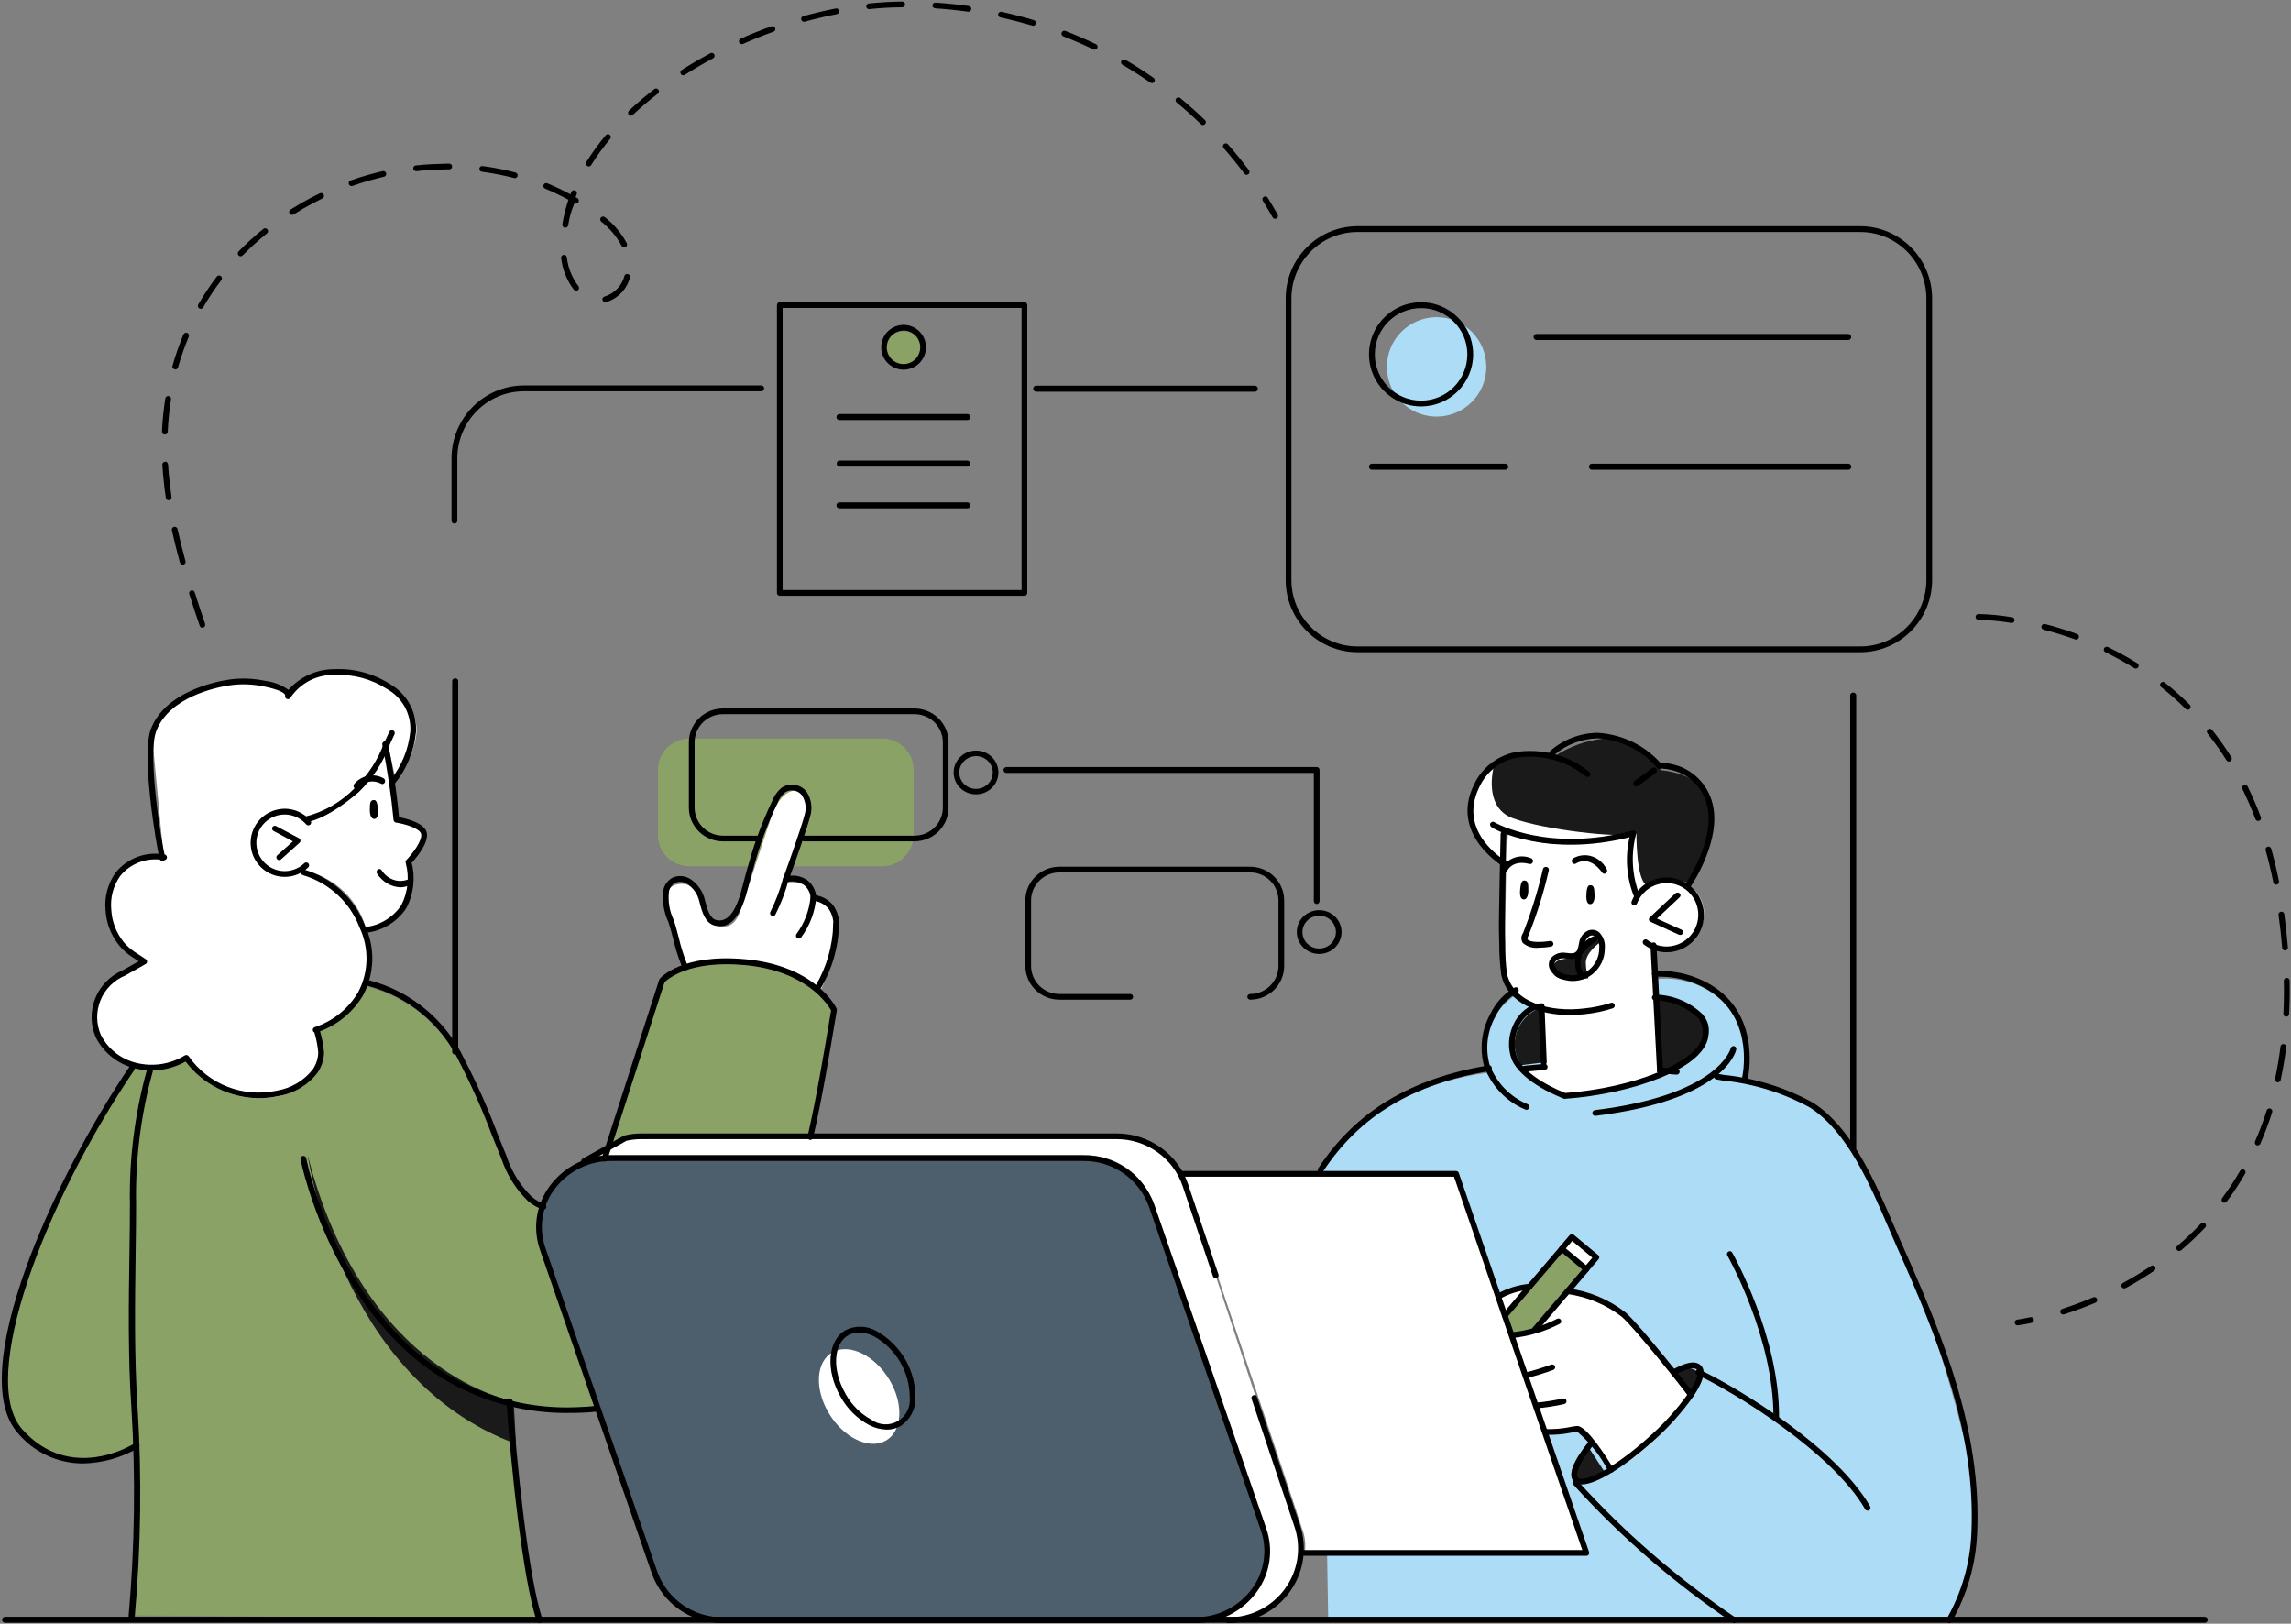 <?xml version="1.0" encoding="UTF-8"?>
<svg width="484px" height="343px" viewBox="0 0 484 343" version="1.1" xmlns="http://www.w3.org/2000/svg" xmlns:xlink="http://www.w3.org/1999/xlink">
    <rect x="0" y="0" width="484" height="343" fill="#808080" stroke="none"/>
    <!-- Generator: Sketch 52.6 (67491) - http://www.bohemiancoding.com/sketch -->
    <title>header</title>
    <desc>Created with Sketch.</desc>
    <g id="Symbols" stroke="none" stroke-width="1" fill="none" fill-rule="evenodd">
        <g id="Tolq-Hero" transform="translate(-804, -231)" fill-rule="nonzero">
            <g id="header" transform="translate(804, 231)">
                <path d="M153.341,183 L145.649,183 C141.985,182.998 139.013,180.066 139,176.442 L139,162.562 C139.011,158.942 141.974,156.01 145.633,156 L186.367,156 C190.026,156.01 192.989,158.942 193,162.562 L193,176.442 C192.987,180.06 190.024,182.99 186.367,183 L153.341,183 Z" id="Path_1" fill="#8BA266"></path>
                <path d="M28.078,224.882 C20.45,236.193 14,248.25 8.829,260.865 C3.505,276.204 -4.379,295.255 6.307,303.929 C12.745,308.917 21.654,309.284 28.484,304.843 C28.484,304.843 28.824,315.514 28.484,324.1 C28.143,332.686 27.527,341.215 27.527,341.215 L113.856,342 C113.856,342 110.247,324.207 109.263,313.505 C108.28,302.804 107.786,296.234 107.786,296.234 C107.786,296.234 122.047,298.879 126.384,297.397 C130.72,295.914 170.952,239.744 170.952,239.744 L176,213.136 C172.092,207.198 165.559,203.487 158.436,203.159 C145.805,202.149 140.14,206.273 140.14,206.273 L127.008,245.369 L114.461,255.057 C114.461,255.057 108.85,253.818 103.469,238.315 C98.087,222.812 90.945,210.4 73.847,207.633 C56.75,204.867 28.078,224.882 28.078,224.882 Z" id="Path_2" fill="#8BA266"></path>
                <path d="M67.146,217.811 C67.146,217.811 79.126,211.885 78.504,202.547 C77.977,194.11 72.233,186.899 64.121,184.493 L64.977,172.705 C73.087,170.781 79.53,164.641 81.835,156.639 L83.561,164.58 C85.515,162.484 86.886,159.913 87.538,157.124 C89.83,149.85 83.099,143.924 78.186,142.81 C70.821,141.142 64.843,142.199 62.933,144.622 L61.611,146.362 C61.611,146.362 53.558,140.486 40.902,146.244 C36.264,148.036 32.966,152.202 32.292,157.124 L34.561,180.967 C34.561,180.967 24.22,180.967 22.803,189.202 C21.385,197.437 30.584,203.253 30.584,203.253 C30.584,203.253 19.701,206.878 20.006,215.792 C20.289,223.962 29.301,226.718 34.259,225.752 C36.168,225.612 38.001,224.952 39.561,223.844 C43.466,229.783 50.49,232.887 57.516,231.778 C66.684,230.591 67.933,224.146 67.956,222.982 C67.79,221.243 67.519,219.517 67.146,217.811 Z" id="Path_3" fill="#FFFFFF"></path>
                <path d="M349.922,206.83 C355.652,206.212 361.322,208.424 365.108,212.754 C368.894,217.084 370.316,222.985 368.917,228.556 C373.881,229.225 378.638,230.971 382.851,233.671 C388.309,237.73 392.505,242.704 400.53,261.587 C406.438,274.734 411.129,288.392 414.545,302.39 C417.008,311.343 417.626,320.701 416.362,329.898 C415.725,334.185 414.229,338.301 411.963,342 L280.595,342 L279,247.473 C279,247.473 288.237,230.08 314.285,226.608 C312.399,220.337 314.892,213.577 320.405,210.016 C329.956,203.555 349.922,206.83 349.922,206.83 Z" id="Path_4" fill="#ADDCF7"></path>
                <path d="M348.228,199.079 C351.606,201.165 356.013,200.398 358.484,197.293 C359.816,195.617 360.305,193.423 359.812,191.341 C359.32,189.258 357.899,187.515 355.956,186.61 C353.896,185.872 348.841,184.771 346.455,188.836 L345.586,189.711 C344.242,185.986 343.987,181.956 344.851,178.091 L344.816,176.451 C344.816,176.451 335.151,178.053 331.543,178.317 C327.04,178.457 322.557,177.668 318.373,176 C318.373,176 317.81,198.723 318.067,203.679 C317.935,208.396 321.347,212.471 326.021,213.177 L326.021,225.007 L321.353,225.592 C321.353,225.592 327.066,231.962 331.095,232 C337.551,231.383 343.915,230.036 350.067,227.985 C351.378,227.39 352.726,226.879 354.103,226.456 L350.997,225.974 L349.082,200.406 L348.228,199.079 Z" id="Path_5" fill="#FFFFFF"></path>
                <path d="M357,294.911 C353.069,289.488 348.841,284.29 344.334,279.341 C340.882,275.981 336.487,273.767 331.744,273 L324.108,281.394 L320,282.294 L326.631,303.163 L332.878,302.259 C332.878,302.259 336.535,303.114 339.737,311 C343.909,309.208 347.587,306.427 350.457,302.893 C352.849,300.415 355.038,297.746 357,294.911 Z" id="Path_6" fill="#FFFFFF"></path>
                <path d="M317.476,278 L322,272 C322,272 316.435,273.11 316,274.439 L317.476,278 Z" id="Path_7" fill="#FFFFFF"></path>
                <path d="M173.438,209 C175.239,205.32 176.44,201.374 176.995,197.313 C177.11,192.78 175.243,190.392 172.71,190.462 C171.957,187.686 169.216,185.947 166.393,186.452 L171.127,172.046 C171.127,172.046 171.913,167.475 168.444,167.025 C164.975,166.576 163.051,172.246 163.051,172.246 L156.566,191.919 C156.566,191.919 155.7,195.736 152.971,195.736 C150.837,195.782 149.043,194.139 148.896,192.003 C148.854,190.519 146.831,186.237 143.423,186.752 C140.016,187.267 140.71,190.289 142.415,196.463 C144.121,202.637 144.838,204.556 144.838,204.556 C149.859,202.977 155.2,202.713 160.353,203.787 C164.982,204.753 169.409,206.517 173.438,209 Z" id="Path_8" fill="#FFFFFF"></path>
                <path d="M250,248 L307.717,248 L335,328 L275.648,328 C275.912,326.26 275.707,324.481 275.055,322.846 C273.981,319.165 250,248 250,248 Z" id="Path_9" fill="#FFFFFF"></path>
                <polygon id="Path_10" fill="#FFFFFF" points="330 263.65 332.038 261 337 265.583 334.723 268"></polygon>
                <polygon id="Path_11" fill="#8BA266" points="329.855 264 335 268.516 323.956 281.118 319.424 282 318 277.865"></polygon>
                <path d="M338,199.102 C338,199.102 334.826,201.286 335.025,203.601 C335.054,204.627 335.239,205.643 335.574,206.619 C335.574,206.619 328.149,208.184 328.003,204.973 C327.907,202.829 330.027,202.502 331.3,202.502 C332.572,202.502 334.535,202.447 334.42,201.13 C334.305,199.812 335.98,196.194 338,199.102 Z" id="Path_12" fill="#1A1A1A"></path>
                <path d="M357.324,186.914 C360.103,182.807 361.718,178.031 362,173.087 C361.621,166.715 357.68,163.362 350.855,162.69 C350.855,162.69 344.731,155.5 338.781,156.028 C335.058,156.415 331.489,157.711 328.39,159.8 C328.39,159.8 317.324,157.235 312.508,165.761 C307.691,174.287 315.721,181.493 318.374,182.402 L318.526,175.924 C323.144,177.787 328.131,178.568 333.101,178.207 C337.203,177.856 341.283,177.28 345.322,176.483 C345.322,176.483 343.143,184.756 345.758,189 C347.242,187.023 349.562,185.841 352.041,185.801 C356.141,185.827 357.324,186.914 357.324,186.914 Z" id="Path_13" fill="#1A1A1A"></path>
                <path d="M125,244.56 L132.967,240.268 L237.875,240 C243.436,240.962 248.129,244.682 250.338,249.878 L274.411,322.687 C275.595,326.841 274.977,331.3 272.709,334.975 C270.441,338.649 266.733,341.199 262.491,342 L256.798,341.851 L125,244.56 Z" id="Path_15" fill="#FFFFFF"></path>
                <path d="M252.794,341.992 L152.891,341.992 C146.418,342.076 140.599,338.043 138.386,331.938 L114.701,263.284 C113.242,258.709 114.09,253.708 116.975,249.874 C119.859,246.041 124.421,243.853 129.206,244.008 L229.101,244.008 C235.573,243.926 241.39,247.956 243.606,254.058 L267.299,322.716 C268.758,327.291 267.91,332.292 265.025,336.126 C262.141,339.959 257.579,342.147 252.794,341.992 Z" id="Path_16" fill="#4D5E6C"></path>
                <path d="M187.884,291.448 C190.991,296.611 190.63,302.382 187.107,304.345 C183.584,306.307 178.208,303.713 175.112,298.551 C172.016,293.388 172.365,287.613 175.889,285.654 C179.412,283.695 184.776,286.282 187.884,291.448 Z" id="Path_17" fill="#FFFFFF"></path>
                <path d="M65,244 C65,244 71.792,291.372 109,305 L108.532,296.008 C108.532,296.008 76.931,290.667 65,244 Z" id="Path_18" fill="#1A1A1A"></path>
                <path d="M81.455,157 C81.455,157 83.225,165.151 84.062,172.402 L84.368,173.082 C84.368,173.082 89.321,173.838 89.934,175.894 C90.547,177.949 86.676,181.853 86.676,181.853 C86.676,181.853 88.485,189.788 84.213,192.977 C82.304,194.715 79.877,195.777 77.304,196 C75.366,189.285 69.56,184.402 62.604,183.64 C62.604,183.64 55.32,185.832 53.424,179.585 C52.677,177.686 52.927,175.539 54.091,173.861 C55.254,172.183 57.177,171.194 59.221,171.223 C60.782,171.411 62.317,171.776 63.795,172.311 C67.599,169.939 71.239,167.313 74.689,164.452 C77.656,161.591 81.455,157 81.455,157 Z" id="Path_19" fill="#FFFFFF"></path>
                <path d="M339,310.96 L335.782,306 C335.782,306 330.912,310.442 332.225,312.394 C333.537,314.345 339,310.96 339,310.96 Z" id="Path_20" fill="#1A1A1A"></path>
                <path d="M356.718,295 L353,290.051 C353,290.051 356.476,287.952 358.427,289.687 C360.379,291.422 356.718,295 356.718,295 Z" id="Path_21" fill="#1A1A1A"></path>
                <path d="M325.523,213 L326,224.438 L321.35,225 C320.002,222.97 319.643,220.474 320.366,218.167 C321.089,215.86 322.822,213.972 325.111,213 L325.523,213 Z" id="Path_22" fill="#1A1A1A"></path>
                <path d="M350,211 C350,211 360.912,211.689 360.999,217.376 C361.086,223.063 354.009,226 354.009,226 L350.933,226 L350,211 Z" id="Path_23" fill="#1A1A1A"></path>
                <path d="M314,77.496 C314.002,81.743 311.444,85.574 307.52,87.2 C303.596,88.826 299.079,87.928 296.076,84.924 C293.072,81.921 292.174,77.404 293.8,73.48 C295.426,69.556 299.257,66.998 303.504,67 C309.3,67.002 313.998,71.7 314,77.496 Z" id="Path_24" fill="#ADDCF7"></path>
                <circle id="Ellipse_1" fill="#8BA266" cx="191" cy="74" r="4"></circle>
                <path d="M344.88,176.143 C342.395,177.081 326.187,175.317 319.578,172.839 C314.042,170.761 315.069,164.112 315.545,162 C314.302,162.957 313.267,164.152 312.501,165.513 C307.705,173.957 315.703,181.099 318.347,182 L318.498,175.583 C323.1,177.428 328.07,178.202 333.022,177.844 C337.003,177.495 340.963,176.946 344.888,176.199 C345.035,176.11 345.042,176.083 344.88,176.143 Z" id="Path_25" fill="#FFFFFF"></path>
                <path d="M345.705,176 L344.853,177.212 C343.758,181.111 344.001,185.245 345.545,189 C346.169,188.198 346.94,187.513 347.821,186.98 C345.629,185.702 345.705,176 345.705,176 Z" id="Path_26" fill="#FFFFFF"></path>
                <g id="Group_1" transform="translate(316, 175)" fill="#000000">
                    <path d="M15.662,39.423 C9.075,39.423 2.421,36.932 1.15,30.875 C0.861,28.615 0.721,26.338 0.732,24.059 L0.677,22.058 C0.6,19.483 1.007,1.891 1.026,1.144 C1.032,0.812 1.307,0.548 1.642,0.55 C1.808,0.551 1.967,0.617 2.082,0.735 C2.198,0.852 2.261,1.011 2.258,1.175 C2.258,1.355 1.836,19.479 1.913,22.02 L1.968,24.025 C1.957,26.232 2.086,28.438 2.355,30.63 C3.677,36.901 11.729,38.864 18.673,38.024 C20.615,37.829 22.53,37.427 24.385,36.825 C24.692,36.758 25.002,36.931 25.101,37.227 C25.201,37.523 25.059,37.845 24.772,37.974 C22.835,38.609 20.834,39.032 18.805,39.236 C17.762,39.359 16.712,39.422 15.662,39.423 Z" id="Path_27"></path>
                </g>
                <g id="Group_2" transform="translate(348, 199)" fill="#000000">
                    <path d="M2.708,27.9 C2.37,27.9 2.091,27.642 2.076,27.315 L0.676,0.725 C0.666,0.562 0.724,0.401 0.837,0.28 C0.949,0.158 1.108,0.085 1.276,0.077 C1.447,0.057 1.618,0.11 1.746,0.221 C1.874,0.332 1.946,0.492 1.944,0.659 L3.344,27.253 C3.353,27.416 3.294,27.576 3.181,27.698 C3.067,27.819 2.909,27.892 2.74,27.9 L2.708,27.9 Z" id="Path_28"></path>
                </g>
                <g id="Group_3" transform="translate(344, 185)" fill="#000000">
                    <path d="M8.083,16.165 C6.344,16.163 4.655,15.585 3.279,14.523 C3.108,14.391 3.021,14.178 3.049,13.964 C3.078,13.75 3.218,13.568 3.418,13.486 C3.617,13.403 3.846,13.434 4.017,13.565 C6.273,15.288 9.371,15.4 11.746,13.845 C14.122,12.29 15.258,9.406 14.582,6.649 C13.906,3.892 11.565,1.86 8.74,1.58 C6.973,1.414 5.212,1.951 3.838,3.074 C2.935,3.814 2.242,4.778 1.828,5.87 C1.709,6.185 1.358,6.344 1.043,6.226 C0.728,6.107 0.569,5.756 0.688,5.441 C2.114,1.714 6.096,-0.364 9.969,0.597 C13.843,1.558 16.391,5.257 15.909,9.219 C15.427,13.18 12.066,16.16 8.075,16.165 L8.083,16.165 Z" id="Path_29"></path>
                </g>
                <g id="Group_4" transform="translate(317, 180)" fill="#000000">
                    <path d="M0.908,4.212 C0.814,4.212 0.721,4.191 0.636,4.152 C0.484,4.082 0.366,3.953 0.308,3.796 C0.25,3.638 0.257,3.464 0.328,3.312 C1.569,1.224 4.151,0.359 6.4,1.276 C6.563,1.318 6.703,1.424 6.788,1.57 C6.873,1.715 6.896,1.889 6.852,2.052 C6.815,2.218 6.71,2.362 6.563,2.448 C6.416,2.535 6.24,2.556 6.076,2.508 C2.604,1.596 1.524,3.764 1.48,3.852 C1.375,4.072 1.152,4.213 0.908,4.212 Z" id="Path_30"></path>
                </g>
                <g id="Group_5" transform="translate(332, 180)" fill="#000000">
                    <path d="M6.944,4.576 C6.764,4.576 6.594,4.486 6.482,4.332 C3.754,0.524 1.066,2.332 0.953,2.412 C0.68,2.597 0.321,2.51 0.146,2.216 C0.062,2.074 0.034,1.901 0.067,1.736 C0.1,1.571 0.192,1.427 0.322,1.336 C2.844,-0.116 5.967,0.86 7.402,3.548 C7.54,3.739 7.565,4 7.468,4.218 C7.37,4.437 7.167,4.576 6.944,4.576 Z" id="Path_31"></path>
                </g>
                <g id="Group_7" transform="translate(327, 196)" fill="#000000">
                    <g id="Group_6">
                        <path d="M5.275,11.236 C4.616,11.236 3.96,11.14 3.329,10.951 C2.056,10.663 0.977,9.824 0.385,8.66 C0.062,7.885 0.182,6.996 0.7,6.335 C1.48,5.484 2.638,5.088 3.775,5.281 C5.38,5.48 5.526,5.364 5.849,5.131 C6.171,4.899 6.325,4.782 6.599,3.192 C6.747,2.047 7.472,1.056 8.519,0.568 C9.301,0.267 10.185,0.41 10.832,0.943 C11.714,1.826 12.155,3.056 12.036,4.299 C12.057,6.473 11.06,8.533 9.34,9.864 C8.168,10.746 6.742,11.228 5.275,11.236 Z M3.25,6.44 C2.644,6.405 2.053,6.638 1.634,7.077 C1.374,7.412 1.325,7.865 1.506,8.248 C1.977,9.049 2.764,9.615 3.674,9.807 C5.376,10.315 7.218,9.985 8.639,8.919 C10.056,7.808 10.873,6.099 10.848,4.299 C10.946,3.433 10.682,2.565 10.116,1.903 C9.801,1.62 9.356,1.534 8.957,1.677 C8.307,2.025 7.869,2.67 7.784,3.402 C7.446,5.277 7.18,5.634 6.558,6.091 C5.935,6.549 5.526,6.699 3.629,6.466 C3.503,6.45 3.377,6.441 3.25,6.44 Z" id="Path_32"></path>
                    </g>
                </g>
                <g id="Group_8" transform="translate(332, 197)" fill="#000000">
                    <path d="M1.976,9.445 C1.745,9.446 1.532,9.33 1.42,9.141 C0.638,7.633 0.541,5.893 1.149,4.316 C1.758,2.739 3.022,1.461 4.652,0.771 C4.85,0.666 5.093,0.668 5.289,0.776 C5.485,0.884 5.605,1.082 5.603,1.295 C5.601,1.509 5.478,1.705 5.28,1.81 C5.072,1.923 0.172,4.6 2.532,8.56 C2.644,8.744 2.642,8.971 2.527,9.153 C2.412,9.336 2.202,9.447 1.976,9.445 Z" id="Path_33"></path>
                </g>
                <g id="Group_9" transform="translate(348, 188)" fill="#000000">
                    <path d="M6.948,9.5 C6.85,9.501 6.753,9.481 6.664,9.442 L0.696,6.732 C0.513,6.649 0.385,6.491 0.351,6.307 C0.317,6.122 0.381,5.934 0.524,5.801 L5.948,0.715 C6.198,0.491 6.598,0.491 6.848,0.715 C6.967,0.824 7.035,0.973 7.035,1.127 C7.035,1.282 6.967,1.431 6.848,1.54 L2.048,6.05 L7.248,8.404 C7.561,8.548 7.688,8.897 7.532,9.185 C7.421,9.386 7.193,9.509 6.948,9.5 Z" id="Path_34"></path>
                </g>
                <path d="M336.101,187.01 C335.589,186.945 335.253,187.149 335.145,188.838 C335.025,190.705 335.545,191.031 336.017,190.998 C336.489,190.965 336.921,190.387 336.869,189.057 C336.817,187.727 336.769,187.08 336.101,187.01 Z" id="Path_35" fill="#000000"></path>
                <path d="M322.178,186.014 C321.67,185.937 321.33,186.131 321.158,187.804 C320.97,189.671 321.494,190 321.958,190 C322.422,190 322.886,189.418 322.882,188.082 C322.878,186.746 322.842,186.12 322.178,186.014 Z" id="Path_36" fill="#000000"></path>
                <g id="Group_10" transform="translate(349, 160)" fill="#000000">
                    <path d="M7.734,27.482 C7.619,27.482 7.507,27.449 7.411,27.385 C7.135,27.2 7.055,26.819 7.231,26.532 C10.231,21.7 14.604,12.66 9.905,6.405 C8.786,4.932 7.306,3.795 5.619,3.112 C4.782,2.802 3.918,2.58 3.039,2.449 C2.986,2.449 2.833,2.426 2.638,2.402 C1.201,2.251 1.021,2.232 0.849,1.868 C0.779,1.721 0.769,1.552 0.82,1.398 C0.872,1.244 0.98,1.117 1.123,1.046 C1.285,0.971 1.47,0.971 1.633,1.046 C1.843,1.093 2.382,1.143 2.757,1.186 L3.245,1.24 C4.204,1.386 5.146,1.631 6.058,1.972 C7.944,2.736 9.598,4.009 10.846,5.657 C15.999,12.508 11.42,22.099 8.221,27.21 C8.111,27.377 7.929,27.478 7.734,27.482 Z" id="Path_37"></path>
                </g>
                <g id="Group_11" transform="translate(345, 162)" fill="#000000">
                    <path d="M0.684,4.104 C0.461,4.106 0.253,3.989 0.14,3.796 C0.052,3.652 0.026,3.479 0.066,3.315 C0.107,3.151 0.211,3.01 0.356,2.924 C0.932,2.576 3.2,0.86 4.024,0.232 C4.205,0.093 4.446,0.062 4.656,0.149 C4.867,0.236 5.015,0.429 5.044,0.655 C5.074,0.881 4.981,1.105 4.8,1.244 C4.676,1.336 1.764,3.56 1.012,4.012 C0.913,4.073 0.8,4.105 0.684,4.104 Z" id="Path_38"></path>
                </g>
                <g id="Group_21" transform="translate(315, 260)" fill="#000000">
                    <g id="Group_14" transform="translate(2, 0)">
                        <g id="Group_12" transform="translate(0, 3)">
                            <path d="M7.204,18.507 C7.064,18.506 6.928,18.456 6.821,18.367 C6.697,18.264 6.619,18.117 6.605,17.958 C6.59,17.799 6.641,17.641 6.744,17.519 L17.274,5.173 L13.031,1.645 L1.454,15.213 C1.331,15.415 1.099,15.526 0.862,15.499 C0.625,15.471 0.426,15.31 0.353,15.085 C0.28,14.861 0.346,14.615 0.523,14.456 L12.491,0.426 C12.594,0.303 12.743,0.226 12.905,0.213 C13.066,0.199 13.226,0.25 13.349,0.354 L18.528,4.659 C18.785,4.873 18.818,5.252 18.601,5.506 L7.68,18.314 C7.557,18.443 7.384,18.514 7.204,18.507 Z" id="Path_39"></path>
                        </g>
                        <g id="Group_13" transform="translate(12.333, 0)">
                            <path d="M5.788,8.707 C5.647,8.707 5.511,8.656 5.405,8.563 C5.281,8.461 5.203,8.314 5.189,8.154 C5.176,7.995 5.227,7.837 5.332,7.715 L7.065,5.686 L2.817,2.154 L1.085,4.187 C0.867,4.441 0.481,4.472 0.224,4.257 C-0.033,4.042 -0.065,3.661 0.153,3.407 L2.281,0.916 C2.498,0.662 2.882,0.63 3.139,0.844 L8.315,5.152 C8.441,5.254 8.52,5.401 8.534,5.561 C8.547,5.721 8.495,5.88 8.387,6 L6.264,8.491 C6.147,8.632 5.972,8.711 5.788,8.707 Z" id="Path_40"></path>
                        </g>
                    </g>
                    <g id="Group_15" transform="translate(6.667, 27.5)">
                        <path d="M0.728,3.638 C0.424,3.631 0.171,3.406 0.133,3.108 C0.094,2.811 0.282,2.53 0.575,2.449 C2.439,1.978 4.278,1.414 6.083,0.757 C6.4,0.66 6.738,0.827 6.85,1.135 C6.954,1.449 6.783,1.786 6.467,1.892 C4.359,2.649 2.733,3.142 0.847,3.619 C0.808,3.628 0.768,3.635 0.728,3.638 Z" id="Path_41"></path>
                    </g>
                    <g id="Group_16" transform="translate(3.833, 18.143)">
                        <path d="M0.61,4.5 C0.292,4.499 0.028,4.258 0.003,3.945 C-0.022,3.632 0.2,3.353 0.514,3.303 C3.844,2.959 7.078,2.002 10.052,0.483 C10.33,0.298 10.708,0.369 10.899,0.642 C10.991,0.774 11.026,0.936 10.995,1.093 C10.965,1.251 10.872,1.389 10.738,1.478 C7.621,3.11 4.217,4.138 0.71,4.507 C0.676,4.508 0.643,4.506 0.61,4.5 Z" id="Path_42"></path>
                    </g>
                    <g id="Group_17" transform="translate(8.667, 34.071)">
                        <path d="M0.94,3.43 C0.604,3.447 0.317,3.191 0.3,2.858 C0.283,2.526 0.542,2.243 0.879,2.226 C2.777,2.058 4.662,1.766 6.521,1.351 C6.678,1.31 6.845,1.333 6.984,1.415 C7.124,1.497 7.223,1.631 7.261,1.787 C7.341,2.108 7.145,2.434 6.821,2.518 C4.903,2.952 2.957,3.255 0.998,3.426 L0.94,3.43 Z" id="Path_43"></path>
                    </g>
                    <g id="Group_18" transform="translate(0, 10.571)">
                        <path d="M1.599,3.879 C1.326,3.878 1.086,3.698 1.013,3.438 C0.94,3.178 1.051,2.902 1.285,2.762 C3.367,1.583 5.68,0.859 8.07,0.638 C8.232,0.625 8.392,0.677 8.514,0.782 C8.636,0.888 8.71,1.038 8.717,1.198 C8.729,1.358 8.676,1.516 8.569,1.637 C8.463,1.757 8.312,1.831 8.15,1.842 C5.957,2.053 3.833,2.717 1.917,3.792 C1.821,3.849 1.711,3.879 1.599,3.879 Z" id="Path_44"></path>
                    </g>
                    <g id="Group_19" transform="translate(15.333, 11.357)">
                        <path d="M26.91,23.816 C26.722,23.817 26.544,23.732 26.427,23.585 C26.312,23.437 15.077,9.158 12.263,6.792 C8.925,4.219 4.958,2.564 0.763,1.995 C0.429,1.959 0.187,1.663 0.223,1.333 C0.263,1.004 0.56,0.768 0.894,0.799 C5.338,1.374 9.542,3.128 13.057,5.875 C15.966,8.317 26.93,22.252 27.393,22.843 C27.494,22.969 27.539,23.129 27.518,23.287 C27.498,23.446 27.415,23.59 27.286,23.687 C27.18,23.771 27.047,23.817 26.91,23.816 Z" id="Path_45"></path>
                    </g>
                    <g id="Group_20" transform="translate(10.5, 40.857)">
                        <path d="M14.82,10.25 C14.606,10.251 14.407,10.14 14.298,9.959 C12.682,6.767 10.447,3.919 7.72,1.577 C7.357,1.61 6.996,1.666 6.639,1.744 C4.794,2.123 2.911,2.288 1.027,2.236 C0.692,2.219 0.432,1.939 0.445,1.607 C0.471,1.28 0.749,1.029 1.081,1.032 C2.872,1.08 4.663,0.921 6.417,0.559 C6.846,0.465 7.282,0.403 7.72,0.373 C9.679,0.373 13.704,6.642 15.341,9.338 C15.425,9.474 15.451,9.638 15.412,9.793 C15.373,9.948 15.273,10.081 15.134,10.163 C15.04,10.22 14.931,10.251 14.82,10.25 Z" id="Path_46"></path>
                    </g>
                </g>
                <g id="Group_22" transform="translate(358, 289)" fill="#000000">
                    <path d="M36.564,30.111 C36.346,30.111 36.145,29.996 36.037,29.809 C29.141,17.864 8.767,5.306 0.528,1.408 C0.225,1.265 0.097,0.906 0.241,0.607 C0.386,0.307 0.748,0.18 1.051,0.323 C9.741,4.434 29.985,16.904 37.087,29.212 C37.167,29.35 37.188,29.514 37.146,29.668 C37.103,29.822 37.001,29.953 36.861,30.032 C36.771,30.083 36.668,30.11 36.564,30.111 Z" id="Path_47"></path>
                </g>
                <g id="Group_23" transform="translate(332, 312)" fill="#000000">
                    <path d="M34.4,30.867 C34.279,30.866 34.162,30.831 34.061,30.765 C21.697,22.441 10.395,12.657 0.401,1.627 C0.258,1.466 0.212,1.242 0.28,1.038 C0.348,0.834 0.521,0.683 0.732,0.64 C0.944,0.596 1.162,0.669 1.305,0.83 C11.234,11.783 22.463,21.499 34.745,29.764 C34.97,29.91 35.071,30.186 34.992,30.441 C34.914,30.696 34.676,30.87 34.407,30.867 L34.4,30.867 Z" id="Path_48"></path>
                </g>
                <g id="Group_24" transform="translate(362, 226)" fill="#000000">
                    <path d="M49.785,116.858 C49.567,116.858 49.366,116.742 49.258,116.553 C49.15,116.364 49.152,116.132 49.263,115.945 C52.43,110.398 54.219,104.174 54.478,97.795 C55.447,76.742 47.54,57.112 38.641,37.181 C38.05,35.861 37.452,34.464 36.83,33.021 C33.018,24.148 28.279,13.106 20.456,8.009 C14.763,4.87 8.492,2.916 2.022,2.265 L0.6,2.021 C0.271,1.963 0.051,1.65 0.108,1.321 C0.133,1.161 0.222,1.019 0.354,0.925 C0.486,0.832 0.651,0.796 0.81,0.826 L2.228,1.07 C8.863,1.743 15.29,3.758 21.119,6.992 C29.247,12.291 34.081,23.52 37.947,32.545 C38.565,33.98 39.16,35.373 39.751,36.687 C48.71,56.754 56.671,76.536 55.691,97.852 C55.422,104.429 53.578,110.844 50.311,116.561 C50.201,116.746 50.001,116.859 49.785,116.858 Z" id="Path_49"></path>
                </g>
                <g id="Group_25" transform="translate(350, 224)" fill="#000000">
                    <path d="M4.228,3.012 C2.84,2.896 1.828,2.84 0.672,2.8 C0.503,2.795 0.344,2.723 0.228,2.6 C0.113,2.477 0.051,2.313 0.056,2.144 C0.093,1.805 0.371,1.544 0.712,1.528 C1.884,1.564 2.92,1.628 4.28,1.744 C4.613,1.78 4.86,2.068 4.846,2.402 C4.833,2.737 4.562,3.003 4.228,3.012 Z" id="Path_50"></path>
                </g>
                <g id="Group_26" transform="translate(248, 247)" fill="#000000">
                    <path d="M87.129,81.649 L27.473,81.649 C27.137,81.649 26.864,81.377 26.864,81.042 C26.864,80.706 27.137,80.435 27.473,80.435 L86.28,80.435 L59.176,1.574 L1.593,1.574 C1.257,1.574 0.985,1.302 0.985,0.967 C0.985,0.631 1.257,0.36 1.593,0.36 L59.608,0.36 C59.868,0.36 60.1,0.523 60.186,0.768 L87.707,80.843 C87.768,81.029 87.738,81.232 87.626,81.393 C87.511,81.553 87.326,81.648 87.129,81.649 Z" id="Path_51"></path>
                </g>
                <g id="Group_27" transform="translate(331, 287)" fill="#000000">
                    <path d="M3.134,26.578 C2.517,26.622 1.91,26.396 1.472,25.958 C0.205,24.559 1.263,21.723 4.619,17.53 C4.757,17.359 4.976,17.274 5.194,17.308 C5.412,17.342 5.595,17.49 5.675,17.695 C5.754,17.901 5.718,18.134 5.58,18.305 C2.332,22.362 1.829,24.505 2.386,25.133 C3.417,26.296 9.644,23.537 17.425,16.488 C20.519,13.759 23.29,10.684 25.683,7.324 C27.675,4.378 27.911,2.813 27.508,2.371 C26.923,1.724 25.451,2.054 23.017,3.371 C22.717,3.53 22.345,3.42 22.18,3.123 C22.02,2.822 22.132,2.448 22.432,2.286 C24.645,1.093 27.082,0.077 28.423,1.542 C29.43,2.654 28.857,4.832 26.71,8.013 C24.258,11.455 21.421,14.605 18.255,17.402 C12.748,22.386 6.417,26.578 3.134,26.578 Z" id="Path_52"></path>
                </g>
                <g id="Group_28" transform="translate(0, 225)" fill="#000000">
                    <path d="M17.527,84.139 C12.217,84.142 7.184,81.801 3.805,77.757 C-7.432,65.25 11.238,24.142 27.377,0.298 C27.566,0.018 27.95,-0.057 28.233,0.13 C28.517,0.317 28.593,0.695 28.404,0.975 C9.331,29.151 -4.735,66.401 4.728,76.954 C14.934,88.329 27.977,80.198 28.528,79.846 C28.713,79.728 28.947,79.716 29.143,79.815 C29.339,79.914 29.467,80.109 29.479,80.326 C29.49,80.543 29.383,80.75 29.198,80.868 C25.658,82.932 21.637,84.059 17.527,84.139 Z" id="Path_53"></path>
                </g>
                <g id="Group_29" transform="translate(74, 163)" fill="#000000">
                    <path d="M1.281,3.656 C1.049,3.656 0.839,3.507 0.746,3.275 C0.652,3.044 0.694,2.774 0.852,2.588 C2.448,0.734 4.978,0.257 7.052,1.42 C7.334,1.584 7.442,1.967 7.294,2.276 C7.225,2.428 7.103,2.543 6.955,2.594 C6.807,2.645 6.646,2.629 6.509,2.548 C4.901,1.661 2.949,2.029 1.706,3.452 C1.597,3.582 1.442,3.656 1.281,3.656 Z" id="Path_54"></path>
                </g>
                <path d="M78.836,169.014 C79.344,168.937 79.684,169.138 79.836,170.808 C80.008,172.671 79.48,173 79.036,173 C78.592,173 78.116,172.412 78.132,171.078 C78.148,169.744 78.168,169.112 78.836,169.014 Z" id="Path_55" fill="#000000"></path>
                <g id="Group_30" transform="translate(52, 170)" fill="#000000">
                    <path d="M8.135,15.237 C4.376,15.233 1.253,12.336 0.969,8.588 C0.684,4.84 3.333,1.505 7.048,0.934 C9.505,0.546 11.987,1.466 13.599,3.362 C13.816,3.616 13.786,3.998 13.532,4.215 C13.279,4.432 12.897,4.402 12.679,4.148 C11.086,2.292 8.523,1.593 6.208,2.384 C3.893,3.174 2.293,5.295 2.167,7.738 C2.042,10.181 3.418,12.454 5.64,13.477 C7.862,14.5 10.483,14.067 12.258,12.383 C12.411,12.221 12.642,12.157 12.857,12.216 C13.072,12.276 13.237,12.449 13.286,12.667 C13.334,12.885 13.259,13.112 13.09,13.257 C12.028,14.273 10.678,14.936 9.225,15.157 C8.864,15.21 8.5,15.236 8.135,15.237 Z" id="Path_56"></path>
                </g>
                <g id="Group_31" transform="translate(57, 174)" fill="#000000">
                    <path d="M1.972,7.691 C1.729,7.692 1.512,7.542 1.425,7.316 C1.339,7.089 1.402,6.833 1.583,6.672 L4.883,3.738 L0.788,1.538 C0.503,1.387 0.395,1.035 0.546,0.75 C0.697,0.465 1.049,0.357 1.334,0.508 L6.167,3.075 C6.334,3.165 6.448,3.33 6.475,3.518 C6.494,3.708 6.424,3.895 6.284,4.024 L2.383,7.53 C2.272,7.635 2.125,7.693 1.972,7.691 Z" id="Path_57"></path>
                </g>
                <g id="Group_32" transform="translate(76, 156)" fill="#000000">
                    <path d="M1.248,41.056 C0.931,41.063 0.663,40.82 0.635,40.501 C0.607,40.182 0.828,39.895 1.142,39.845 C4.228,39.507 7.013,37.827 8.769,35.245 C10.19,32.481 10.527,29.278 9.711,26.275 C9.649,26.062 9.705,25.832 9.859,25.673 C11.212,24.27 13.256,21.533 12.971,20.18 C12.732,19.03 9.715,18.079 7.651,17.765 C7.38,17.722 7.171,17.5 7.142,17.225 C6.639,11.918 5.856,6.642 4.794,1.42 C4.678,1.102 4.84,0.75 5.155,0.634 C5.47,0.518 5.818,0.681 5.934,0.998 C7.031,6.158 7.82,11.379 8.297,16.634 C9.84,16.918 13.724,17.83 14.165,19.923 C14.621,22.089 11.885,25.29 10.969,26.271 C11.797,29.508 11.383,32.94 9.81,35.882 C7.879,38.766 4.791,40.652 1.362,41.041 L1.248,41.056 Z" id="Path_58"></path>
                </g>
                <g id="Group_37" transform="translate(140, 165)" fill="#000000">
                    <g id="Group_33">
                        <path d="M4.548,39.38 C4.315,39.381 4.103,39.247 4.002,39.035 C3.26,37.182 2.664,35.274 2.219,33.328 C1.86,31.959 1.517,30.663 1.215,29.808 C0.194,27.63 -0.162,25.197 0.192,22.817 C0.469,21.773 1.168,20.893 2.12,20.39 C3.382,19.847 4.834,19.992 5.965,20.773 C6.989,21.486 7.816,22.448 8.37,23.568 C8.657,24.18 8.872,24.823 9.012,25.485 C9.42,27.064 9.936,29.023 11.352,29.364 C13.643,29.897 15.43,27.723 16.698,22.847 C17.324,20.424 17.87,18.45 18.412,16.626 C19.596,12.488 21.118,8.456 22.963,4.57 L23.143,4.186 C23.55,3.109 24.225,2.155 25.105,1.415 C25.796,0.914 26.643,0.68 27.492,0.756 C28.668,0.798 29.76,1.381 30.455,2.335 C31.401,3.813 31.671,5.627 31.195,7.318 C30.565,9.864 27.908,17.32 26.949,19.991 C28.154,19.882 29.361,20.171 30.386,20.816 C31.481,21.595 32.211,22.79 32.406,24.124 C33.759,24.362 34.991,25.056 35.899,26.09 C37.032,27.571 37.496,29.46 37.178,31.3 C37.164,31.463 37.084,31.613 36.958,31.715 C36.831,31.818 36.668,31.864 36.506,31.844 C36.173,31.806 35.932,31.505 35.968,31.169 C36.243,29.666 35.885,28.116 34.979,26.887 C34.164,25.984 33.048,25.41 31.841,25.274 C31.553,25.255 31.319,25.035 31.279,24.748 C31.206,23.592 30.633,22.525 29.71,21.828 C28.635,21.224 27.375,21.044 26.174,21.322 C25.957,21.375 25.728,21.306 25.575,21.141 C25.424,20.972 25.378,20.733 25.457,20.52 C25.495,20.417 29.275,10.017 30.012,7.019 C30.387,5.682 30.189,4.248 29.466,3.063 C28.984,2.401 28.224,2.001 27.408,1.978 C26.844,1.928 26.281,2.08 25.819,2.408 C25.107,3.029 24.563,3.82 24.235,4.708 L24.048,5.091 C22.232,8.922 20.734,12.897 19.569,16.974 C19.031,18.784 18.488,20.747 17.866,23.154 C16.415,28.793 14.139,31.288 11.07,30.544 C8.947,30.031 8.305,27.578 7.839,25.787 C7.719,25.228 7.542,24.682 7.313,24.158 C6.854,23.216 6.167,22.404 5.316,21.797 C4.532,21.25 3.527,21.137 2.643,21.498 C2.002,21.853 1.534,22.457 1.349,23.169 C1.071,25.283 1.412,27.433 2.33,29.356 C2.67,30.314 3.013,31.633 3.384,33.029 C3.813,34.899 4.382,36.734 5.087,38.518 C5.231,38.823 5.103,39.188 4.8,39.334 C4.72,39.367 4.634,39.382 4.548,39.38 Z" id="Path_59"></path>
                    </g>
                    <g id="Group_34" transform="translate(27.727, 23)">
                        <path d="M1.028,10.274 C0.909,10.275 0.792,10.24 0.692,10.174 C0.413,9.987 0.336,9.609 0.52,9.327 C2.217,7.033 3.251,4.314 3.51,1.469 C3.507,1.307 3.568,1.151 3.68,1.034 C3.791,0.918 3.945,0.851 4.106,0.848 C4.268,0.838 4.427,0.897 4.544,1.009 C4.661,1.122 4.727,1.279 4.724,1.442 C4.493,4.541 3.387,7.51 1.536,10.002 C1.424,10.173 1.232,10.275 1.028,10.274 Z" id="Path_60"></path>
                    </g>
                    <g id="Group_35" transform="translate(21.909, 19.167)">
                        <path d="M1.379,9.35 C1.295,9.349 1.211,9.331 1.134,9.296 C0.986,9.232 0.87,9.11 0.813,8.958 C0.755,8.807 0.761,8.638 0.829,8.491 C1.949,6.245 2.844,3.892 3.502,1.469 C3.551,1.135 3.861,0.905 4.193,0.955 C4.525,1.005 4.754,1.315 4.704,1.649 C4.041,4.188 3.109,6.649 1.925,8.99 C1.827,9.206 1.615,9.346 1.379,9.35 Z" id="Path_61"></path>
                    </g>
                    <g id="Group_36" transform="translate(31.545, 28.833)">
                        <path d="M1.28,15.323 C1.163,15.325 1.049,15.29 0.952,15.224 C0.816,15.137 0.721,15 0.686,14.842 C0.652,14.685 0.681,14.52 0.769,14.384 C3.088,10.451 4.368,5.989 4.487,1.42 C4.482,1.256 4.544,1.098 4.659,0.982 C4.774,0.866 4.932,0.802 5.095,0.806 C5.255,0.805 5.41,0.869 5.524,0.983 C5.638,1.096 5.702,1.251 5.702,1.412 C5.607,6.221 4.257,10.921 1.788,15.043 C1.677,15.218 1.486,15.323 1.28,15.323 Z" id="Path_62"></path>
                    </g>
                </g>
                <g id="Group_38" transform="translate(107, 295)" fill="#000000">
                    <path d="M7.012,47.846 C6.737,47.847 6.493,47.678 6.408,47.427 C3.404,38.812 0.764,12.992 0.008,1.085 C-0.013,0.748 0.254,0.459 0.604,0.438 C0.775,0.416 0.948,0.466 1.078,0.576 C1.208,0.686 1.282,0.845 1.28,1.012 C2.024,12.862 4.64,38.531 7.608,47.038 C7.714,47.357 7.536,47.698 7.208,47.808 C7.145,47.829 7.079,47.842 7.012,47.846 Z" id="Path_63"></path>
                </g>
                <g id="Group_39" transform="translate(27, 225)" fill="#000000">
                    <path d="M0.8,117.056 C0.622,117.053 0.453,116.98 0.333,116.855 C0.213,116.729 0.154,116.561 0.168,116.392 C1.474,101.702 1.669,86.941 0.752,72.224 C0.02,61.793 0.192,49.502 0.352,39.624 C0.404,35.876 0.452,32.403 0.448,29.402 C0.265,19.808 1.477,10.235 4.048,0.957 C4.089,0.797 4.199,0.66 4.352,0.581 C4.504,0.502 4.684,0.488 4.848,0.542 C5.014,0.585 5.154,0.691 5.236,0.835 C5.319,0.978 5.336,1.148 5.284,1.304 C2.753,10.474 1.566,19.934 1.756,29.414 C1.756,32.422 1.712,35.895 1.656,39.65 C1.52,49.506 1.348,61.763 2.056,72.152 C2.982,86.936 2.786,101.765 1.468,116.522 C1.43,116.841 1.136,117.076 0.8,117.056 Z" id="Path_64"></path>
                </g>
                <g id="Group_40" transform="translate(77, 207)" fill="#000000">
                    <path d="M37.842,48.531 C37.774,48.53 37.707,48.518 37.643,48.496 C36.52,48.105 35.477,47.509 34.566,46.738 C32,44.245 30.067,41.166 28.93,37.762 C28.266,36.146 27.617,34.515 26.964,32.885 C24.967,27.58 22.664,22.397 20.068,17.362 C16.27,9.345 9.138,3.438 0.596,1.235 C0.269,1.155 0.068,0.823 0.147,0.494 C0.226,0.165 0.555,-0.037 0.882,0.042 C9.754,2.327 17.165,8.456 21.118,16.777 C23.738,21.852 26.061,27.078 28.075,32.427 C28.728,34.058 29.373,35.681 30.038,37.292 C31.097,40.516 32.912,43.434 35.33,45.8 C36.127,46.475 37.041,46.996 38.025,47.338 C38.3,47.441 38.464,47.726 38.416,48.017 C38.367,48.309 38.12,48.524 37.827,48.531 L37.842,48.531 Z" id="Path_65"></path>
                </g>
                <g id="Group_41" transform="translate(127, 202)" fill="#000000">
                    <path d="M0.716,43.362 C0.653,43.361 0.59,43.35 0.53,43.331 C0.379,43.28 0.255,43.17 0.184,43.026 C0.113,42.882 0.101,42.715 0.151,42.562 L12.266,4.962 C12.291,4.887 12.329,4.818 12.379,4.758 C12.565,4.538 17.036,-0.592 30.426,0.627 C45.3,1.992 49.547,10.673 49.733,11.042 C49.791,11.161 49.808,11.297 49.782,11.427 L49.71,11.881 C48.12,21.404 46.75,29.631 44.789,38.315 C44.714,38.645 44.391,38.851 44.066,38.777 C43.91,38.74 43.775,38.642 43.691,38.505 C43.606,38.367 43.579,38.2 43.615,38.042 C45.576,29.388 46.943,21.181 48.537,11.677 L48.575,11.431 C47.923,10.258 43.399,3.062 30.343,1.869 C18.558,0.781 14.011,4.873 13.394,5.496 L1.317,42.962 C1.226,43.215 0.981,43.378 0.716,43.362 Z" id="Path_66"></path>
                </g>
                <g id="Group_42" transform="translate(63, 244)" fill="#000000">
                    <path d="M57.578,54.47 C43.577,54.752 30.105,49.16 20.459,39.063 C16.745,35.238 13.494,30.994 10.773,26.417 C8.403,22.464 6.352,18.329 4.639,14.053 C3.4,10.979 2.328,7.84 1.427,4.652 C1.136,3.622 0.771,2.269 0.488,0.9 C0.422,0.572 0.634,0.252 0.963,0.183 C1.122,0.148 1.289,0.178 1.425,0.267 C1.561,0.356 1.654,0.497 1.684,0.656 C1.956,1.983 2.301,3.252 2.6,4.324 C3.49,7.471 4.55,10.569 5.774,13.603 C7.463,17.822 9.485,21.901 11.819,25.803 C14.493,30.297 17.685,34.466 21.33,38.225 C31.13,48.475 44.941,53.961 59.145,53.246 C60.49,53.218 61.833,53.118 63.167,52.948 C63.328,52.924 63.493,52.966 63.622,53.065 C63.751,53.165 63.833,53.313 63.849,53.475 C63.87,53.634 63.825,53.795 63.726,53.922 C63.627,54.048 63.48,54.13 63.32,54.149 C61.944,54.326 60.559,54.427 59.172,54.451 C58.643,54.466 58.111,54.47 57.578,54.47 Z" id="Path_67"></path>
                </g>
                <g id="Group_43" transform="translate(321, 223)" fill="#000000">
                    <path d="M1.143,3.4 C0.821,3.415 0.549,3.143 0.535,2.792 C0.52,2.441 0.77,2.143 1.092,2.128 L5.32,1.728 C5.474,1.713 5.627,1.765 5.745,1.874 C5.863,1.983 5.936,2.14 5.947,2.308 C5.96,2.476 5.911,2.643 5.812,2.772 C5.712,2.901 5.569,2.982 5.415,2.996 L1.195,3.396 L1.143,3.4 Z" id="Path_68"></path>
                </g>
                <g id="Group_44" transform="translate(278, 225)" fill="#000000">
                    <path d="M0.993,22.755 C0.874,22.754 0.758,22.72 0.657,22.655 C0.378,22.468 0.301,22.09 0.486,21.808 C8.408,9.775 19.844,2.86 36.468,0.038 C36.682,0.002 36.9,0.083 37.038,0.251 C37.176,0.419 37.215,0.649 37.139,0.853 C37.063,1.057 36.885,1.206 36.671,1.242 C20.401,4.002 9.225,10.749 1.497,22.483 C1.386,22.653 1.196,22.755 0.993,22.755 Z" id="Path_69"></path>
                </g>
                <g id="Group_45" transform="translate(175, 280)" fill="#000000">
                    <path d="M12.356,22 C11.047,21.971 9.762,21.638 8.604,21.026 C6.069,19.661 3.981,17.596 2.589,15.077 C-0.627,9.499 -0.182,3.194 3.586,1.016 C5.696,-0.061 8.211,0.02 10.248,1.231 C15.34,4.105 18.466,9.521 18.405,15.368 C18.434,17.736 17.248,19.952 15.262,21.241 C14.378,21.747 13.375,22.009 12.356,22 Z M6.495,1.484 C5.69,1.474 4.896,1.677 4.195,2.074 C1.01,3.914 0.764,9.473 3.647,14.467 C4.919,16.781 6.83,18.68 9.152,19.938 C10.78,21.097 12.935,21.2 14.667,20.201 C16.399,19.202 17.389,17.286 17.202,15.296 C17.234,9.936 14.372,4.977 9.715,2.324 C8.72,1.803 7.618,1.522 6.495,1.503 L6.495,1.484 Z" id="Path_70"></path>
                </g>
                <g id="Group_46" transform="translate(122, 239)" fill="#000000">
                    <path d="M134.845,31.052 C134.582,31.053 134.348,30.887 134.266,30.64 L127.861,11.577 C125.869,5.634 120.231,1.623 113.881,1.63 L13.555,1.63 C12.486,1.629 11.421,1.742 10.377,1.967 L1.698,6.798 C1.404,6.961 1.031,6.858 0.866,6.568 C0.701,6.278 0.806,5.911 1.1,5.748 L9.855,0.875 C11.065,0.577 12.308,0.427 13.555,0.429 L113.881,0.429 C120.757,0.422 126.862,4.765 129.018,11.2 L135.424,30.262 C135.528,30.575 135.357,30.912 135.041,31.018 C134.978,31.041 134.912,31.052 134.845,31.052 Z" id="Path_71"></path>
                </g>
                <g id="Group_47" transform="translate(258, 294)" fill="#000000">
                    <path d="M1.508,48.864 C1.171,48.864 0.898,48.595 0.898,48.262 C0.898,47.93 1.171,47.66 1.508,47.66 C6.237,47.66 10.678,45.417 13.447,41.631 C16.215,37.845 16.975,32.976 15.488,28.543 L6.41,1.49 C6.306,1.176 6.477,0.839 6.794,0.733 C6.946,0.681 7.113,0.692 7.257,0.764 C7.401,0.835 7.51,0.96 7.56,1.111 L16.638,28.16 C18.249,32.961 17.428,38.234 14.43,42.335 C11.431,46.436 6.621,48.865 1.5,48.864 L1.508,48.864 Z" id="Path_72"></path>
                </g>
                <g id="Group_48" transform="translate(113, 244)" fill="#000000">
                    <path d="M139.47,98.856 L39.768,98.856 C33.051,98.941 27.016,94.761 24.728,88.437 L1.082,20.038 C-0.492,15.536 0.235,10.549 3.029,6.686 C6.065,2.486 10.94,0.012 16.118,0.044 L115.825,0.044 C122.541,-0.042 128.576,4.139 130.865,10.462 L154.51,78.847 C156.082,83.348 155.355,88.335 152.564,92.199 C149.528,96.404 144.652,98.883 139.47,98.856 Z M16.118,1.246 C11.332,1.213 6.825,3.497 4.015,7.376 C1.446,10.922 0.777,15.504 2.225,19.637 L25.87,88.021 C27.99,93.858 33.566,97.712 39.768,97.627 L139.47,97.627 C144.256,97.66 148.764,95.377 151.573,91.497 C154.144,87.95 154.813,83.367 153.364,79.232 L129.718,10.848 C127.599,5.013 122.025,1.16 115.825,1.246 L16.118,1.246 Z" id="Path_73"></path>
                </g>
                <g id="Group_49" transform="translate(417, 129)" fill="#000000">
                    <path d="M9.231,150.979 C8.923,150.977 8.663,150.748 8.625,150.443 C8.604,150.283 8.649,150.121 8.748,149.994 C8.847,149.866 8.994,149.784 9.154,149.765 C9.154,149.765 10.193,149.631 11.941,149.263 C12.099,149.227 12.265,149.257 12.401,149.346 C12.537,149.435 12.631,149.575 12.662,149.734 C12.73,150.064 12.52,150.387 12.19,150.458 C10.388,150.841 9.346,150.967 9.303,150.971 L9.231,150.979 Z M18.868,148.681 C18.565,148.684 18.306,148.464 18.26,148.165 C18.214,147.866 18.394,147.579 18.684,147.49 C20.888,146.786 23.088,145.959 25.22,145.059 C25.53,144.926 25.888,145.07 26.021,145.38 C26.153,145.69 26.009,146.048 25.699,146.181 C23.533,147.103 21.298,147.934 19.055,148.651 C18.994,148.664 18.931,148.667 18.868,148.662 L18.868,148.681 Z M31.79,143.178 C31.507,143.183 31.259,142.993 31.189,142.719 C31.12,142.446 31.248,142.16 31.498,142.03 C33.545,140.919 35.547,139.702 37.444,138.411 C37.722,138.244 38.082,138.323 38.264,138.591 C38.446,138.859 38.385,139.223 38.126,139.418 C36.176,140.747 34.158,141.976 32.081,143.098 C31.991,143.144 31.891,143.165 31.79,143.159 L31.79,143.178 Z M43.37,135.279 C43.117,135.271 42.895,135.11 42.81,134.872 C42.725,134.634 42.796,134.368 42.987,134.203 C44.751,132.703 46.43,131.106 48.016,129.42 C48.253,129.203 48.616,129.205 48.85,129.424 C49.084,129.643 49.11,130.005 48.91,130.255 C47.291,131.974 45.578,133.602 43.777,135.129 C43.662,135.221 43.517,135.268 43.37,135.26 L43.37,135.279 Z M52.954,125.074 C52.816,125.077 52.681,125.033 52.57,124.951 C52.44,124.856 52.353,124.712 52.33,124.552 C52.306,124.393 52.347,124.23 52.444,124.101 C53.824,122.244 55.096,120.31 56.254,118.307 C56.334,118.166 56.467,118.063 56.623,118.021 C56.78,117.98 56.947,118.003 57.086,118.085 C57.226,118.166 57.329,118.298 57.371,118.454 C57.414,118.61 57.392,118.776 57.312,118.916 C56.129,120.958 54.832,122.93 53.425,124.825 C53.309,124.969 53.135,125.053 52.95,125.055 L52.954,125.074 Z M59.961,112.973 C59.877,112.971 59.794,112.955 59.716,112.923 C59.409,112.786 59.269,112.428 59.401,112.119 C60.33,110 61.147,107.834 61.847,105.629 C61.897,105.401 62.073,105.222 62.299,105.167 C62.526,105.113 62.764,105.192 62.912,105.372 C63.061,105.551 63.094,105.8 62.997,106.012 C62.283,108.256 61.452,110.462 60.509,112.621 C60.403,112.827 60.189,112.956 59.957,112.954 L59.961,112.973 Z M64.228,99.659 C63.771,99.575 63.56,99.253 63.63,98.924 C64.109,96.691 64.5,94.386 64.779,92.073 C64.793,91.91 64.875,91.76 65.005,91.66 C65.135,91.561 65.301,91.52 65.462,91.548 C65.622,91.569 65.767,91.651 65.865,91.778 C65.964,91.906 66.008,92.067 65.987,92.226 C65.692,94.574 65.293,96.913 64.81,99.176 C64.738,99.44 64.498,99.624 64.224,99.624 L64.228,99.659 Z M66.002,85.785 C65.836,85.783 65.677,85.714 65.563,85.594 C65.448,85.474 65.387,85.312 65.393,85.146 C65.473,83.572 65.512,81.937 65.512,80.287 C65.512,79.593 65.512,78.889 65.489,78.184 C65.486,78.023 65.547,77.867 65.659,77.75 C65.771,77.634 65.925,77.567 66.087,77.564 C66.25,77.554 66.411,77.613 66.529,77.727 C66.648,77.84 66.714,77.997 66.712,78.161 C66.712,78.877 66.734,79.586 66.731,80.287 C66.731,81.956 66.692,83.614 66.612,85.207 C66.586,85.525 66.318,85.769 65.999,85.766 L66.002,85.785 Z M65.746,71.778 C65.428,71.777 65.164,71.535 65.136,71.219 C64.952,68.921 64.699,66.597 64.369,64.276 C64.341,64.06 64.429,63.845 64.602,63.712 C64.775,63.579 65.006,63.549 65.208,63.632 C65.41,63.715 65.552,63.899 65.581,64.116 C65.895,66.455 66.152,68.814 66.347,71.119 C66.372,71.455 66.123,71.748 65.788,71.778 L65.746,71.778 Z M63.859,57.889 C63.567,57.888 63.316,57.682 63.258,57.395 C62.805,55.098 62.261,52.823 61.648,50.637 C61.581,50.425 61.635,50.194 61.789,50.033 C61.942,49.873 62.171,49.809 62.386,49.866 C62.6,49.923 62.767,50.092 62.821,50.307 C63.446,52.524 63.994,54.83 64.457,57.162 C64.489,57.321 64.456,57.486 64.365,57.62 C64.274,57.754 64.134,57.847 63.974,57.878 C63.935,57.884 63.895,57.887 63.856,57.885 L63.859,57.889 Z M60.057,44.425 C59.806,44.425 59.581,44.274 59.486,44.043 C58.661,41.856 57.738,39.712 56.737,37.667 C56.64,37.471 56.655,37.238 56.777,37.056 C56.9,36.875 57.11,36.773 57.328,36.789 C57.547,36.805 57.739,36.937 57.834,37.135 C58.853,39.21 59.792,41.389 60.628,43.614 C60.745,43.929 60.586,44.279 60.272,44.399 C60.2,44.415 60.126,44.417 60.053,44.406 L60.057,44.425 Z M53.885,31.881 C53.675,31.88 53.479,31.772 53.368,31.594 C52.138,29.634 50.8,27.743 49.362,25.93 C49.15,25.667 49.192,25.282 49.456,25.07 C49.719,24.859 50.105,24.901 50.316,25.164 C51.783,27.013 53.145,28.94 54.399,30.939 C54.486,31.075 54.514,31.241 54.478,31.398 C54.442,31.556 54.345,31.692 54.207,31.777 C54.107,31.831 53.994,31.855 53.881,31.846 L53.885,31.881 Z M45.18,20.933 C45.017,20.933 44.861,20.868 44.746,20.753 C43.109,19.117 41.379,17.576 39.564,16.139 C39.393,16.002 39.309,15.785 39.342,15.569 C39.376,15.353 39.522,15.171 39.726,15.092 C39.929,15.013 40.16,15.048 40.331,15.185 C42.182,16.651 43.947,18.222 45.617,19.891 C45.788,20.066 45.839,20.327 45.746,20.554 C45.652,20.78 45.433,20.929 45.187,20.933 L45.18,20.933 Z M34.209,12.233 C34.093,12.233 33.98,12.199 33.883,12.137 C31.916,10.91 29.885,9.789 27.799,8.779 C27.602,8.685 27.47,8.492 27.453,8.274 C27.437,8.056 27.539,7.846 27.721,7.724 C27.903,7.602 28.136,7.586 28.332,7.684 C30.459,8.711 32.528,9.854 34.531,11.107 C34.816,11.285 34.904,11.66 34.726,11.946 C34.609,12.117 34.413,12.218 34.205,12.214 L34.209,12.233 Z M21.593,6.106 C21.522,6.106 21.452,6.093 21.386,6.068 C19.216,5.279 16.978,4.586 14.732,4.008 C14.405,3.921 14.208,3.588 14.291,3.261 C14.384,2.94 14.712,2.748 15.038,2.824 C17.338,3.414 19.6,4.122 21.804,4.927 C22.08,5.029 22.243,5.315 22.191,5.604 C22.139,5.894 21.888,6.105 21.593,6.106 Z M7.996,2.602 C5.673,2.219 3.327,1.995 0.974,1.932 C0.636,1.932 0.362,1.659 0.362,1.321 C0.362,0.984 0.636,0.711 0.974,0.711 C3.358,0.77 5.736,0.997 8.088,1.392 C8.401,1.442 8.624,1.724 8.6,2.039 C8.576,2.355 8.313,2.6 7.996,2.602 Z" id="Path_74"></path>
                </g>
                <g id="Group_50" transform="translate(34, 0)" fill="#000000">
                    <path d="M8.771,132.611 C8.51,132.61 8.278,132.445 8.193,132.2 C7.428,129.997 6.705,127.786 6.005,125.563 C5.909,125.352 5.941,125.106 6.09,124.927 C6.238,124.749 6.475,124.67 6.701,124.724 C6.928,124.778 7.103,124.956 7.153,125.183 C7.851,127.397 8.578,129.601 9.333,131.793 C9.435,132.108 9.265,132.446 8.951,132.554 C8.894,132.581 8.833,132.6 8.771,132.611 Z M4.601,119.292 C4.327,119.291 4.086,119.109 4.012,118.846 C3.358,116.464 2.803,114.242 2.321,112.05 C2.259,111.833 2.323,111.6 2.487,111.445 C2.651,111.289 2.888,111.238 3.102,111.31 C3.317,111.383 3.472,111.568 3.507,111.791 C3.989,113.96 4.536,116.163 5.186,118.527 C5.23,118.681 5.209,118.846 5.129,118.986 C5.05,119.125 4.917,119.227 4.762,119.269 C4.71,119.288 4.656,119.299 4.601,119.303 L4.601,119.292 Z M1.633,105.679 C1.33,105.68 1.074,105.459 1.032,105.162 C0.883,104.18 0.749,103.19 0.649,102.201 C0.493,100.857 0.374,99.506 0.294,98.178 C0.274,97.845 0.529,97.559 0.864,97.539 C1.17,97.463 1.487,97.775 1.506,98.106 C1.587,99.411 1.705,100.739 1.858,102.056 C1.973,103.034 2.107,104.012 2.241,104.983 C2.265,105.142 2.224,105.304 2.128,105.433 C2.032,105.562 1.888,105.648 1.728,105.671 L1.633,105.679 Z M0.825,91.793 C0.659,91.793 0.5,91.725 0.384,91.606 C0.269,91.487 0.207,91.326 0.213,91.161 C0.324,88.817 0.561,86.481 0.925,84.162 C0.949,84.004 1.037,83.861 1.167,83.767 C1.298,83.672 1.462,83.634 1.621,83.66 C1.781,83.684 1.925,83.771 2.02,83.901 C2.116,84.031 2.155,84.194 2.13,84.353 C1.77,86.621 1.538,88.908 1.434,91.203 C1.425,91.531 1.155,91.793 0.825,91.793 Z M3.021,78.055 C2.532,77.944 2.344,77.609 2.432,77.293 C3.071,75.033 3.847,72.813 4.754,70.645 C4.887,70.339 5.242,70.193 5.554,70.318 C5.863,70.449 6.009,70.804 5.879,71.113 C4.99,73.235 4.231,75.408 3.606,77.621 C3.532,77.879 3.295,78.057 3.025,78.058 L3.021,78.055 Z M8.411,65.23 C8.305,65.229 8.201,65.202 8.109,65.15 C7.969,65.07 7.866,64.938 7.824,64.783 C7.782,64.629 7.803,64.463 7.883,64.324 C9.055,62.287 10.355,60.325 11.778,58.452 C11.905,58.271 12.122,58.173 12.343,58.197 C12.564,58.221 12.754,58.363 12.839,58.568 C12.923,58.773 12.889,59.007 12.749,59.179 C11.354,61.013 10.077,62.932 8.924,64.925 C8.819,65.108 8.626,65.223 8.415,65.23 L8.411,65.23 Z M93.878,63.841 C93.567,63.846 93.302,63.616 93.264,63.308 C93.227,63.001 93.429,62.715 93.733,62.646 C95.815,62.003 97.41,60.327 97.941,58.224 C98.07,57.942 98.391,57.803 98.687,57.901 C98.982,57.998 99.155,58.302 99.088,58.604 C98.434,61.11 96.512,63.094 94.02,63.837 C93.974,63.843 93.928,63.845 93.882,63.841 L93.878,63.841 Z M87.723,61.428 C87.539,61.43 87.364,61.347 87.249,61.204 C85.755,59.254 84.821,56.938 84.544,54.502 C84.524,54.343 84.568,54.182 84.667,54.056 C84.766,53.929 84.912,53.847 85.072,53.828 C85.403,53.792 85.704,54.025 85.749,54.354 C85.999,56.565 86.845,58.669 88.197,60.442 C88.345,60.624 88.375,60.874 88.273,61.084 C88.172,61.295 87.958,61.429 87.723,61.428 Z M16.827,54.133 C16.668,54.134 16.516,54.072 16.402,53.962 C16.288,53.848 16.224,53.694 16.224,53.533 C16.224,53.373 16.288,53.219 16.402,53.105 C18.045,51.428 19.786,49.848 21.616,48.375 C21.784,48.23 22.018,48.188 22.227,48.265 C22.435,48.342 22.584,48.526 22.617,48.744 C22.649,48.963 22.559,49.182 22.382,49.315 C20.585,50.76 18.875,52.311 17.263,53.958 C17.148,54.073 16.99,54.136 16.827,54.133 Z M97.868,52.26 C97.636,52.26 97.424,52.129 97.321,51.922 C96.257,49.94 94.792,48.2 93.017,46.811 C92.762,46.596 92.728,46.216 92.941,45.958 C93.044,45.834 93.192,45.757 93.353,45.742 C93.514,45.728 93.674,45.778 93.798,45.882 C95.707,47.376 97.281,49.25 98.419,51.385 C98.568,51.684 98.447,52.046 98.147,52.196 C98.06,52.238 97.965,52.261 97.868,52.26 Z M85.401,48.097 C85.225,48.092 85.059,48.013 84.944,47.88 C84.83,47.746 84.778,47.571 84.801,47.397 C85.084,45.633 85.514,43.896 86.086,42.202 C84.487,41.328 82.842,40.539 81.159,39.839 C80.848,39.711 80.701,39.357 80.83,39.048 C80.959,38.739 81.315,38.592 81.625,38.72 C83.295,39.412 84.926,40.189 86.514,41.049 L86.698,40.57 C86.821,40.255 87.179,40.099 87.496,40.222 C87.812,40.345 87.969,40.7 87.846,41.015 L87.605,41.647 L87.987,41.864 C88.175,41.973 88.29,42.174 88.289,42.391 C88.287,42.607 88.17,42.807 87.981,42.914 C87.791,43.021 87.559,43.02 87.371,42.91 C86.715,44.402 86.267,45.975 86.04,47.587 C85.99,47.895 85.714,48.115 85.401,48.097 Z M235.383,46.213 C235.162,46.215 234.958,46.095 234.852,45.901 C234.194,44.727 233.505,43.565 232.786,42.416 C232.609,42.131 232.697,41.757 232.983,41.58 C233.269,41.404 233.645,41.491 233.823,41.776 C234.549,42.941 235.247,44.12 235.915,45.315 C235.994,45.455 236.014,45.621 235.969,45.776 C235.925,45.93 235.82,46.06 235.678,46.137 C235.588,46.188 235.487,46.214 235.383,46.213 Z M27.695,45.388 C27.425,45.387 27.188,45.209 27.113,44.951 C27.038,44.693 27.142,44.417 27.37,44.273 C28.086,43.821 28.815,43.382 29.554,42.956 C30.862,42.195 32.209,41.495 33.548,40.851 C33.745,40.744 33.986,40.753 34.174,40.876 C34.362,40.998 34.467,41.214 34.447,41.437 C34.426,41.66 34.283,41.853 34.076,41.94 C32.767,42.572 31.448,43.268 30.162,44.006 C29.436,44.421 28.72,44.855 28.02,45.296 C27.923,45.357 27.81,45.389 27.695,45.388 Z M40.273,39.299 C39.976,39.299 39.723,39.087 39.672,38.796 C39.622,38.505 39.79,38.221 40.07,38.123 C42.295,37.34 44.562,36.682 46.86,36.152 C47.187,36.084 47.51,36.286 47.591,36.608 C47.665,36.935 47.46,37.26 47.132,37.335 C44.879,37.853 42.656,38.496 40.476,39.261 C40.412,39.292 40.343,39.31 40.273,39.314 L40.273,39.299 Z M74.747,37.64 C72.461,37.046 70.139,36.592 67.797,36.281 C67.637,36.261 67.492,36.178 67.394,36.051 C67.296,35.923 67.254,35.762 67.276,35.604 C67.293,35.443 67.376,35.296 67.504,35.198 C67.633,35.099 67.797,35.057 67.957,35.082 C70.3,35.386 72.621,35.843 74.904,36.448 C75.202,36.524 75.396,36.81 75.356,37.113 C75.316,37.416 75.055,37.642 74.747,37.64 Z M229.366,36.92 C229.173,36.921 228.991,36.831 228.876,36.677 C227.495,34.827 226.03,33.016 224.512,31.288 C224.404,31.168 224.349,31.01 224.36,30.849 C224.37,30.688 224.444,30.538 224.565,30.432 C224.82,30.214 225.203,30.24 225.426,30.489 C226.956,32.243 228.456,34.081 229.856,35.954 C230.054,36.224 229.996,36.603 229.726,36.802 C229.624,36.885 229.497,36.932 229.366,36.935 L229.366,36.92 Z M53.899,36.159 C53.577,36.158 53.312,35.906 53.295,35.586 C53.277,35.267 53.514,34.989 53.834,34.953 C56.049,34.705 58.333,34.629 60.471,34.572 L60.903,34.572 C61.239,34.572 61.511,34.843 61.511,35.177 C61.511,35.512 61.239,35.782 60.903,35.782 L60.479,35.782 C58.386,35.809 56.148,35.9 53.975,36.163 L53.899,36.159 Z M90.389,35.147 C90.276,35.146 90.166,35.116 90.068,35.059 C89.93,34.975 89.832,34.84 89.795,34.684 C89.758,34.527 89.784,34.363 89.869,34.226 C91.113,32.226 92.5,30.318 94.02,28.518 C94.242,28.308 94.587,28.296 94.824,28.489 C95.061,28.682 95.116,29.021 94.953,29.279 C93.472,31.038 92.119,32.902 90.906,34.854 C90.804,35.045 90.607,35.169 90.389,35.177 L90.389,35.147 Z M220.147,26.417 C219.988,26.417 219.836,26.356 219.722,26.246 C218.058,24.636 216.314,23.079 214.543,21.622 C214.312,21.404 214.289,21.047 214.49,20.802 C214.69,20.557 215.046,20.506 215.308,20.686 C217.102,22.166 218.869,23.73 220.56,25.378 C220.738,25.55 220.793,25.812 220.699,26.04 C220.606,26.268 220.383,26.417 220.135,26.417 L220.147,26.417 Z M99.295,24.438 C99.129,24.439 98.969,24.372 98.855,24.252 C98.623,24.008 98.633,23.623 98.878,23.392 C100.542,21.827 102.351,20.29 104.234,18.825 C104.5,18.621 104.882,18.67 105.087,18.935 C105.292,19.2 105.242,19.58 104.976,19.784 C103.109,21.222 101.33,22.729 99.697,24.271 C99.592,24.384 99.449,24.455 99.295,24.468 L99.295,24.438 Z M209.359,17.55 C209.233,17.551 209.11,17.512 209.007,17.44 C207.125,16.123 205.155,14.867 203.154,13.695 C202.959,13.59 202.837,13.387 202.836,13.165 C202.835,12.944 202.955,12.74 203.15,12.633 C203.345,12.526 203.583,12.533 203.77,12.652 C205.802,13.836 207.798,15.114 209.707,16.458 C209.927,16.608 210.023,16.884 209.943,17.138 C209.863,17.391 209.626,17.563 209.359,17.561 L209.359,17.55 Z M110.35,15.91 C110.08,15.911 109.841,15.733 109.765,15.475 C109.689,15.217 109.793,14.94 110.021,14.795 C111.965,13.55 114.011,12.352 116.104,11.237 C116.397,11.098 116.748,11.212 116.902,11.497 C117.055,11.782 116.956,12.136 116.678,12.302 C114.616,13.406 112.596,14.585 110.679,15.815 C110.583,15.882 110.468,15.921 110.35,15.925 L110.35,15.91 Z M197.282,10.51 C197.191,10.51 197.101,10.489 197.019,10.449 C194.93,9.444 192.784,8.512 190.645,7.686 C190.44,7.608 190.293,7.427 190.258,7.211 C190.224,6.995 190.308,6.778 190.478,6.64 C190.649,6.503 190.88,6.466 191.085,6.544 C193.254,7.385 195.431,8.329 197.55,9.349 C197.797,9.477 197.925,9.754 197.862,10.023 C197.799,10.292 197.56,10.485 197.282,10.491 L197.282,10.51 Z M122.687,9.326 C122.413,9.312 122.182,9.117 122.124,8.85 C122.066,8.583 122.195,8.31 122.439,8.185 C124.581,7.237 126.784,6.354 128.984,5.566 C129.189,5.493 129.418,5.534 129.584,5.674 C129.75,5.814 129.829,6.031 129.791,6.245 C129.752,6.458 129.602,6.635 129.397,6.708 C127.224,7.469 125.051,8.36 122.936,9.296 C122.855,9.323 122.769,9.333 122.683,9.326 L122.687,9.326 Z M184.249,5.452 C181.866,4.767 179.601,4.181 177.341,3.686 C177.183,3.653 177.045,3.558 176.958,3.423 C176.87,3.288 176.84,3.124 176.874,2.967 C176.905,2.808 177,2.668 177.138,2.581 C177.275,2.494 177.443,2.467 177.601,2.507 C179.896,3.005 182.191,3.595 184.425,4.269 C184.713,4.356 184.893,4.64 184.849,4.936 C184.805,5.231 184.55,5.451 184.249,5.452 Z M135.862,4.611 C135.558,4.611 135.302,4.388 135.26,4.089 C135.219,3.79 135.405,3.506 135.697,3.424 C137.993,2.788 140.288,2.244 142.564,1.799 C142.723,1.765 142.889,1.798 143.024,1.888 C143.159,1.978 143.251,2.119 143.279,2.278 C143.311,2.436 143.278,2.599 143.188,2.733 C143.099,2.866 142.959,2.959 142.801,2.99 C140.559,3.428 138.28,3.964 136.026,4.588 C135.973,4.604 135.918,4.611 135.862,4.611 Z M170.57,2.484 C168.221,2.16 165.891,1.921 163.565,1.765 C163.404,1.755 163.254,1.681 163.147,1.561 C163.041,1.44 162.988,1.282 162.999,1.121 C163.004,0.959 163.076,0.806 163.199,0.699 C163.321,0.592 163.484,0.541 163.646,0.558 C166.002,0.714 168.359,0.939 170.654,1.277 C170.979,1.312 171.218,1.597 171.195,1.921 C171.173,2.245 170.896,2.494 170.57,2.484 Z M149.61,1.947 C149.288,1.946 149.023,1.695 149.006,1.375 C148.989,1.055 149.225,0.777 149.545,0.741 C151.89,0.489 154.245,0.354 156.603,0.337 C156.765,0.335 156.921,0.398 157.036,0.511 C157.151,0.624 157.215,0.778 157.215,0.939 C157.215,1.272 156.946,1.543 156.611,1.548 C154.294,1.559 151.979,1.686 149.675,1.928 L149.61,1.947 Z" id="Path_75"></path>
                </g>
                <g id="Group_51" transform="translate(0, 340)" fill="#000000">
                    <path d="M465.797,2.8 L1.062,2.8 C0.727,2.8 0.455,2.515 0.455,2.164 C0.455,1.813 0.727,1.528 1.062,1.528 L465.797,1.528 C466.132,1.528 466.404,1.813 466.404,2.164 C466.404,2.515 466.132,2.8 465.797,2.8 Z" id="Path_76"></path>
                </g>
                <g id="Group_52" transform="translate(389, 146)" fill="#000000">
                    <path d="M2.508,97.12 C2.156,97.118 1.872,96.846 1.872,96.511 L1.872,0.854 C1.898,0.538 2.176,0.293 2.51,0.293 C2.844,0.293 3.122,0.538 3.148,0.854 L3.148,96.511 C3.148,96.673 3.081,96.828 2.961,96.942 C2.841,97.056 2.678,97.12 2.508,97.12 Z" id="Path_77"></path>
                </g>
                <g id="Group_53" transform="translate(218, 80)" fill="#000000">
                    <path d="M47.119,2.74 L0.888,2.74 C0.551,2.74 0.277,2.455 0.277,2.104 C0.277,1.753 0.551,1.468 0.888,1.468 L47.119,1.468 C47.338,1.468 47.54,1.589 47.649,1.786 C47.758,1.983 47.758,2.225 47.649,2.422 C47.54,2.619 47.338,2.74 47.119,2.74 Z" id="Path_78"></path>
                </g>
                <g id="Group_54" transform="translate(95, 81)" fill="#000000">
                    <path d="M1.003,29.613 C0.665,29.613 0.391,29.337 0.389,28.996 L0.389,15.837 C0.399,7.326 7.238,0.431 15.676,0.422 L65.827,0.422 C66.165,0.422 66.438,0.698 66.438,1.038 C66.438,1.379 66.165,1.654 65.827,1.654 L15.676,1.654 C7.914,1.663 1.623,8.008 1.614,15.837 L1.614,28.985 C1.617,29.15 1.554,29.31 1.44,29.428 C1.325,29.546 1.168,29.613 1.003,29.613 Z" id="Path_79"></path>
                </g>
                <g id="Group_55" transform="translate(94, 143)" fill="#000000">
                    <path d="M2.168,79.781 C1.816,79.781 1.53,79.51 1.528,79.174 L1.528,0.84 C1.554,0.523 1.832,0.278 2.166,0.278 C2.5,0.278 2.778,0.523 2.804,0.84 L2.804,79.182 C2.8,79.514 2.516,79.781 2.168,79.781 Z" id="Path_80"></path>
                </g>
                <g id="Group_56" transform="translate(271, 47)" fill="#000000">
                    <path d="M122.017,90.774 L15.772,90.774 C7.403,90.765 0.621,83.943 0.613,75.525 L0.613,16.039 C0.621,7.62 7.403,0.797 15.772,0.786 L122.017,0.786 C130.388,0.797 137.17,7.62 137.181,16.039 L137.181,75.525 C137.17,83.944 130.387,90.765 122.017,90.774 Z M15.772,2.009 C8.073,2.018 1.833,8.294 1.824,16.039 L1.824,75.525 C1.833,83.27 8.073,89.546 15.772,89.555 L122.017,89.555 C129.717,89.546 135.957,83.27 135.965,75.525 L135.965,16.039 C135.957,8.294 129.717,2.018 122.017,2.009 L15.772,2.009 Z" id="Path_81"></path>
                </g>
                <g id="Group_57" transform="translate(318, 210)" fill="#000000">
                    <path d="M12.601,22.13 C12.529,22.129 12.458,22.116 12.39,22.091 C12.03,21.957 3.535,18.779 1.369,13.785 C0.527,11.49 0.611,8.958 1.603,6.724 C2.478,4.548 4.224,2.839 6.418,2.009 C6.728,1.895 7.071,2.055 7.184,2.365 C7.293,2.675 7.135,3.015 6.828,3.132 C4.951,3.852 3.459,5.322 2.711,7.188 C1.857,9.114 1.772,11.295 2.473,13.283 C4.301,17.499 11.646,20.485 12.677,20.884 C27.416,19.811 40.944,14.191 41.661,8.82 C41.888,7.478 41.547,6.102 40.718,5.022 C38.231,2.667 34.943,1.343 31.518,1.319 C31.183,1.279 30.943,0.975 30.982,0.64 C31.034,0.313 31.33,0.081 31.66,0.107 C35.416,0.153 39.01,1.644 41.696,4.27 C42.725,5.609 43.154,7.315 42.88,8.982 C41.968,15.835 26.474,21.133 12.639,22.111 L12.601,22.13 Z" id="Path_82"></path>
                </g>
                <g id="Group_58" transform="translate(313, 208)" fill="#000000">
                    <path d="M9.518,26.446 C9.428,26.447 9.34,26.427 9.259,26.388 C5.276,24.74 2.131,21.462 0.57,17.332 C-0.486,13.6 -0.028,9.583 1.841,6.207 C2.951,3.843 4.742,1.891 6.968,0.62 C7.253,0.45 7.618,0.553 7.781,0.848 C7.945,1.143 7.846,1.52 7.56,1.689 C5.534,2.848 3.906,4.626 2.899,6.781 C1.182,9.861 0.75,13.529 1.702,16.945 C3.169,20.752 6.09,23.766 9.776,25.276 C10.017,25.406 10.143,25.687 10.082,25.961 C10.021,26.234 9.789,26.431 9.518,26.439 L9.518,26.446 Z" id="Path_83"></path>
                </g>
                <g id="Group_59" transform="translate(348, 205)" fill="#000000">
                    <path d="M20.639,23.375 C20.171,23.279 19.968,22.947 20.044,22.604 C20.075,22.488 22.728,10.928 13.754,4.703 C10.175,2.284 5.907,1.109 1.602,1.359 C1.266,1.359 0.993,1.084 0.993,0.745 C0.993,0.407 1.266,0.132 1.602,0.132 C6.154,-0.11 10.661,1.139 14.448,3.692 C24.116,10.404 21.264,22.77 21.233,22.893 C21.172,23.174 20.925,23.375 20.639,23.375 Z" id="Path_84"></path>
                </g>
                <g id="Group_60" transform="translate(336, 220)" fill="#000000">
                    <path d="M0.997,15.716 C0.685,15.706 0.431,15.459 0.412,15.146 C0.392,14.833 0.613,14.556 0.921,14.507 C27.184,11.281 29.595,1.549 29.632,1.45 C29.704,1.127 30.02,0.921 30.343,0.987 C30.498,1.019 30.634,1.112 30.722,1.245 C30.809,1.378 30.84,1.541 30.807,1.697 C30.72,2.127 28.359,12.356 1.084,15.708 L0.997,15.716 Z" id="Path_85"></path>
                </g>
                <g id="Group_61" transform="translate(323, 211)" fill="#000000">
                    <path d="M3.128,14 C2.784,14 2.503,13.744 2.492,13.422 L2.024,1.546 C2.016,1.333 2.13,1.132 2.323,1.02 C2.516,0.907 2.758,0.899 2.959,0.999 C3.16,1.099 3.288,1.292 3.296,1.505 L3.764,13.381 C3.773,13.709 3.501,13.984 3.152,14 L3.128,14 Z" id="Path_86"></path>
                </g>
                <g id="Group_62" transform="translate(145, 149)" fill="#000000">
                    <path d="M48.19,28.733 L24.858,28.733 C24.523,28.733 24.252,28.464 24.252,28.133 C24.252,27.801 24.523,27.532 24.858,27.532 L48.19,27.532 C49.78,27.534 51.304,26.91 52.429,25.798 C53.554,24.685 54.186,23.176 54.188,21.601 L54.188,7.789 C54.185,4.515 51.507,1.86 48.202,1.858 L7.728,1.858 C4.425,1.862 1.749,4.516 1.747,7.789 L1.747,21.601 C1.749,24.874 4.425,27.528 7.728,27.532 L15.353,27.532 C15.57,27.532 15.77,27.646 15.878,27.832 C15.987,28.018 15.987,28.247 15.878,28.433 C15.77,28.619 15.57,28.733 15.353,28.733 L7.728,28.733 C3.755,28.729 0.535,25.538 0.53,21.601 L0.53,7.789 C0.535,3.852 3.755,0.661 7.728,0.657 L48.19,0.657 C52.164,0.661 55.384,3.852 55.388,7.789 L55.388,21.601 C55.384,25.538 52.164,28.729 48.19,28.733 Z" id="Path_87"></path>
                </g>
                <g id="Group_63" transform="translate(216, 183)" fill="#000000">
                    <path d="M48.123,28.174 C47.789,28.174 47.518,27.905 47.518,27.574 C47.518,27.242 47.789,26.973 48.123,26.973 C51.416,26.969 54.084,24.316 54.089,21.042 L54.089,7.23 C54.084,3.956 51.416,1.303 48.123,1.299 L7.793,1.299 C4.499,1.301 1.829,3.955 1.827,7.23 L1.827,21.042 C1.829,24.317 4.499,26.971 7.793,26.973 L22.773,26.973 C23.106,26.973 23.377,27.242 23.377,27.574 C23.377,27.905 23.106,28.174 22.773,28.174 L7.793,28.174 C3.833,28.17 0.623,24.979 0.619,21.042 L0.619,7.23 C0.623,3.293 3.833,0.102 7.793,0.098 L48.123,0.098 C52.083,0.102 55.293,3.293 55.297,7.23 L55.297,21.042 C55.293,24.979 52.083,28.17 48.123,28.174 Z" id="Path_88"></path>
                </g>
                <g id="Group_64" transform="translate(79, 183)" fill="#000000">
                    <path d="M5.528,4.44 C3.595,4.34 1.81,3.286 0.677,1.576 C0.555,1.392 0.532,1.15 0.618,0.943 C0.703,0.736 0.884,0.594 1.091,0.571 C1.298,0.548 1.501,0.648 1.623,0.832 C2.844,2.76 5.091,3.567 7.123,2.808 C7.42,2.673 7.762,2.827 7.885,3.152 C8.009,3.477 7.868,3.849 7.57,3.984 C6.924,4.283 6.23,4.439 5.528,4.44 Z" id="Path_89"></path>
                </g>
                <g id="Group_65" transform="translate(364, 264)" fill="#000000">
                    <path d="M11.25,36.1 C11.091,36.099 10.939,36.034 10.827,35.919 C10.715,35.805 10.653,35.649 10.654,35.488 C10.8,18.673 1.024,1.395 0.926,1.224 C0.819,1.037 0.818,0.806 0.924,0.619 C1.03,0.432 1.227,0.316 1.44,0.315 C1.653,0.314 1.85,0.429 1.958,0.616 C2.059,0.79 11.996,18.358 11.85,35.5 C11.849,35.66 11.785,35.813 11.673,35.926 C11.56,36.038 11.408,36.101 11.25,36.1 Z" id="Path_90"></path>
                </g>
                <g id="Group_66" transform="translate(64, 154)" fill="#000000">
                    <path d="M0.626,19.7 C0.303,19.699 0.037,19.447 0.016,19.125 C0.005,18.964 0.058,18.805 0.165,18.684 C0.272,18.563 0.423,18.49 0.584,18.481 C4.564,17.456 8.182,15.346 11.033,12.386 C13.754,9.715 15.849,6.473 17.167,2.895 C17.527,2.105 17.88,1.331 18.24,0.595 C18.334,0.397 18.527,0.265 18.745,0.249 C18.964,0.233 19.174,0.335 19.296,0.516 C19.418,0.698 19.434,0.931 19.336,1.127 C18.98,1.867 18.631,2.63 18.278,3.428 C16.872,7.158 14.66,10.532 11.8,13.31 C4.712,19.386 0.802,19.685 0.641,19.692 L0.626,19.7 Z" id="Path_91"></path>
                </g>
                <g id="Group_67" transform="translate(31, 141)" fill="#000000">
                    <path d="M3.298,40.892 C3.02,40.891 2.777,40.7 2.709,40.428 C2.025,37.591 -1.246,18.355 0.904,12.916 C3.963,5.173 14.242,3.041 17.32,2.566 C19.911,2.192 22.547,2.285 25.107,2.838 C26.847,3.055 28.508,3.703 29.94,4.724 C32.411,1.935 35.945,0.345 39.653,0.354 C43.798,0.162 47.901,1.264 51.403,3.509 C54.975,5.546 57.101,9.444 56.894,13.579 C56.497,17.642 54.909,21.493 52.334,24.642 C52.099,24.882 51.715,24.885 51.477,24.648 C51.238,24.411 51.236,24.024 51.471,23.784 C53.845,20.84 55.311,17.259 55.689,13.483 C55.88,9.792 53.961,6.316 50.749,4.536 C47.467,2.425 43.617,1.39 39.729,1.573 C36.009,1.454 32.484,3.254 30.377,6.349 C30.243,6.637 29.909,6.768 29.617,6.649 C29.328,6.542 29.164,6.233 29.237,5.932 C29.26,5.856 29.243,5.774 29.192,5.713 C28.979,5.376 28.147,4.713 24.947,4.05 C22.503,3.505 19.981,3.41 17.503,3.77 C14.588,4.214 4.853,6.219 2.033,13.353 C0.114,18.206 2.987,36.399 3.891,40.121 C3.968,40.448 3.77,40.776 3.447,40.857 C3.399,40.875 3.349,40.886 3.298,40.892 Z" id="Path_92"></path>
                </g>
                <g id="Group_68" transform="translate(19, 180)" fill="#000000">
                    <path d="M35.618,51.989 C29.547,51.91 23.857,49.048 20.213,44.24 C17.006,46.036 13.232,46.563 9.648,45.716 C5.975,44.857 2.881,42.421 1.206,39.072 C-1.11,33.625 1.427,27.347 6.899,24.986 C7.312,24.77 9.193,23.706 10.306,23.066 C9.717,22.688 8.991,22.215 8.7,22.018 C7.783,21.39 6.955,20.644 6.238,19.799 C4.491,17.672 3.464,15.055 3.301,12.319 C3.024,9.499 3.772,6.675 5.412,4.354 C7.863,1.291 11.817,-0.189 15.701,0.503 C15.927,0.517 16.126,0.654 16.218,0.858 C16.31,1.063 16.281,1.301 16.141,1.477 C16.001,1.653 15.774,1.737 15.552,1.696 C12.099,1.058 8.571,2.355 6.375,5.069 C4.912,7.162 4.252,9.703 4.513,12.235 C4.654,14.726 5.583,17.11 7.167,19.05 C7.814,19.813 8.562,20.485 9.392,21.049 C9.897,21.397 11.793,22.612 11.793,22.616 C11.971,22.729 12.077,22.925 12.072,23.134 C12.066,23.344 11.95,23.536 11.766,23.642 C11.617,23.729 8.077,25.754 7.457,26.076 C5.091,27.05 3.214,28.919 2.245,31.267 C1.275,33.616 1.292,36.251 2.292,38.588 C3.815,41.607 6.619,43.796 9.939,44.558 C13.385,45.375 17.018,44.797 20.033,42.953 C20.298,42.788 20.647,42.848 20.84,43.093 C25.015,49.102 32.471,51.98 39.651,50.354 C42.604,49.829 45.255,48.237 47.088,45.887 C47.804,44.831 48.202,43.595 48.235,42.324 C48.104,40.89 47.83,39.472 47.417,38.092 C47.197,37.983 47.065,37.755 47.081,37.512 C47.098,37.269 47.261,37.06 47.494,36.983 C51.354,35.701 54.615,33.077 56.67,29.597 C58.926,25.311 59.022,20.225 56.93,15.858 C54.907,10.563 50.506,6.503 45.027,4.88 C44.698,4.813 44.486,4.494 44.553,4.168 C44.621,3.842 44.943,3.632 45.272,3.699 C51.151,5.422 55.882,9.762 58.066,15.434 C60.299,20.135 60.176,25.601 57.733,30.199 C55.665,33.705 52.449,36.407 48.618,37.857 C49.044,39.326 49.326,40.832 49.459,42.355 C49.422,43.848 48.958,45.3 48.121,46.542 C46.135,49.182 43.197,50.962 39.919,51.512 C38.507,51.826 37.065,51.986 35.618,51.989 Z" id="Path_93"></path>
                </g>
                <g id="Group_69" transform="translate(310, 158)" fill="#000000">
                    <path d="M8.123,25.279 C8.018,25.278 7.915,25.252 7.822,25.202 C7.707,25.132 -3.799,18.479 1.354,7.844 C2.965,4.288 6.171,1.711 9.99,0.902 C15.573,-0.027 21.287,1.464 25.704,5.002 C25.9,5.13 26.006,5.359 25.976,5.592 C25.947,5.824 25.787,6.02 25.565,6.095 C25.343,6.171 25.098,6.113 24.933,5.947 C20.818,2.635 15.487,1.232 10.275,2.09 C6.817,2.803 3.915,5.139 2.48,8.365 C-2.175,17.954 8.011,23.848 8.447,24.095 C8.701,24.226 8.83,24.516 8.758,24.793 C8.686,25.07 8.432,25.26 8.146,25.252 L8.123,25.279 Z" id="Path_94"></path>
                </g>
                <g id="Group_70" transform="translate(327, 154)" fill="#000000">
                    <path d="M23.596,8.431 C23.426,8.431 23.263,8.364 23.145,8.247 C20.069,4.592 15.534,2.315 10.624,1.963 C7.174,2.02 3.865,3.28 1.329,5.505 C1.176,5.654 0.951,5.714 0.738,5.663 C0.526,5.612 0.358,5.457 0.298,5.256 C0.239,5.056 0.296,4.84 0.449,4.691 C3.162,2.245 6.74,0.855 10.478,0.793 C15.776,1.108 20.692,3.523 24.028,7.448 C24.196,7.617 24.242,7.866 24.144,8.079 C24.047,8.293 23.825,8.431 23.581,8.431 L23.596,8.431 Z" id="Path_95"></path>
                </g>
                <g id="Group_71" transform="translate(321, 183)" fill="#000000">
                    <path d="M4.052,17.202 C2.847,17.344 1.637,16.981 0.732,16.205 C0.296,15.565 0.308,14.735 0.764,14.108 C2.491,9.719 3.892,5.217 4.956,0.638 C4.994,0.413 5.16,0.228 5.385,0.157 C5.611,0.086 5.859,0.141 6.029,0.3 C6.198,0.46 6.261,0.696 6.192,0.914 C5.117,5.594 3.68,10.192 1.892,14.668 C1.748,14.932 1.612,15.293 1.76,15.484 C2.204,16.067 4.528,16.094 6.428,15.78 C6.594,15.748 6.767,15.784 6.906,15.877 C7.045,15.97 7.138,16.113 7.164,16.274 C7.225,16.605 6.994,16.921 6.648,16.979 C5.79,17.12 4.922,17.195 4.052,17.202 Z" id="Path_96"></path>
                </g>
                <g id="Group_72" transform="translate(314, 173)" fill="#000000">
                    <path d="M31.813,16.906 C31.589,16.906 31.384,16.782 31.28,16.583 C29.623,12.557 29.265,8.109 30.256,3.868 C13.071,8.169 1.636,2.382 0.941,1.588 C0.73,1.347 0.743,0.983 0.969,0.758 C1.196,0.533 1.558,0.525 1.794,0.74 C2.127,0.942 13.343,7.166 30.906,2.443 C31.109,2.39 31.324,2.446 31.476,2.591 C31.631,2.735 31.696,2.951 31.646,3.157 C30.512,7.408 30.757,11.912 32.345,16.013 C32.496,16.309 32.383,16.672 32.092,16.83 C32.006,16.877 31.91,16.903 31.813,16.906 Z" id="Path_97"></path>
                </g>
                <g id="Group_73" transform="translate(289, 63)" fill="#000000">
                    <path d="M11.218,22.855 C6.767,22.855 2.754,20.174 1.051,16.061 C-0.652,11.949 0.29,7.215 3.438,4.068 C6.587,0.921 11.32,-0.019 15.432,1.685 C19.544,3.39 22.224,7.404 22.223,11.855 C22.214,17.928 17.292,22.849 11.218,22.855 Z M11.218,2.081 C5.82,2.081 1.444,6.457 1.444,11.855 C1.444,17.253 5.82,21.629 11.218,21.629 C16.616,21.629 20.992,17.253 20.992,11.855 C20.988,6.459 16.615,2.085 11.218,2.081 Z" id="Path_98"></path>
                </g>
                <g id="Group_74" transform="translate(323, 69)" fill="#000000">
                    <path d="M67.519,2.824 L1.65,2.824 C1.419,2.843 1.198,2.726 1.077,2.52 C0.956,2.315 0.956,2.057 1.077,1.852 C1.198,1.646 1.419,1.529 1.65,1.548 L67.519,1.548 C67.839,1.574 68.085,1.852 68.085,2.186 C68.085,2.52 67.839,2.798 67.519,2.824 Z" id="Path_99"></path>
                </g>
                <g id="Group_75" transform="translate(335, 96)" fill="#000000">
                    <path d="M55.546,3.228 L1.248,3.228 C0.931,3.202 0.686,2.924 0.686,2.59 C0.686,2.256 0.931,1.978 1.248,1.952 L55.546,1.952 C55.863,1.978 56.108,2.256 56.108,2.59 C56.108,2.924 55.863,3.202 55.546,3.228 Z" id="Path_100"></path>
                </g>
                <g id="Group_76" transform="translate(289, 96)" fill="#000000">
                    <path d="M29.08,3.228 L0.769,3.228 C0.455,3.202 0.212,2.924 0.212,2.59 C0.212,2.256 0.455,1.978 0.769,1.952 L29.08,1.952 C29.394,1.978 29.636,2.256 29.636,2.59 C29.636,2.924 29.394,3.202 29.08,3.228 Z" id="Path_101"></path>
                </g>
                <g id="Group_77" transform="translate(164, 63)" fill="#000000">
                    <path d="M52.423,62.855 L0.743,62.855 C0.409,62.855 0.139,62.583 0.139,62.247 L0.139,1.441 C0.139,1.105 0.409,0.832 0.743,0.829 L52.423,0.829 C52.757,0.832 53.027,1.105 53.027,1.441 L53.027,62.235 C53.03,62.399 52.968,62.556 52.854,62.673 C52.741,62.789 52.585,62.855 52.423,62.855 Z M1.336,61.639 L51.819,61.639 L51.819,2.045 L1.336,2.045 L1.336,61.639 Z" id="Path_102"></path>
                </g>
                <g id="Group_78" transform="translate(176, 86)" fill="#000000">
                    <path d="M28.388,2.732 L1.325,2.732 C0.985,2.732 0.709,2.447 0.709,2.096 C0.709,1.745 0.985,1.46 1.325,1.46 L28.388,1.46 C28.729,1.46 29.004,1.745 29.004,2.096 C29.004,2.447 28.729,2.732 28.388,2.732 Z" id="Path_103"></path>
                </g>
                <g id="Group_79" transform="translate(176, 95)" fill="#000000">
                    <path d="M28.388,3.564 L1.325,3.564 C1.003,3.538 0.754,3.26 0.754,2.926 C0.754,2.592 1.003,2.314 1.325,2.288 L28.388,2.288 C28.711,2.314 28.959,2.592 28.959,2.926 C28.959,3.26 28.711,3.538 28.388,3.564 Z" id="Path_104"></path>
                </g>
                <g id="Group_80" transform="translate(176, 104)" fill="#000000">
                    <path d="M28.388,3.4 L1.325,3.4 C0.985,3.4 0.709,3.115 0.709,2.764 C0.709,2.413 0.985,2.128 1.325,2.128 L28.388,2.128 C28.729,2.128 29.004,2.413 29.004,2.764 C29.004,3.115 28.729,3.4 28.388,3.4 Z" id="Path_105"></path>
                </g>
                <g id="Group_81" transform="translate(212, 162)" fill="#000000">
                    <path d="M66.172,28.973 C65.835,28.973 65.561,28.698 65.559,28.357 L65.559,1.267 L0.614,1.267 C0.278,1.267 0.005,0.991 0.005,0.65 C0.005,0.31 0.278,0.034 0.614,0.034 L66.164,0.034 C66.501,0.034 66.774,0.31 66.774,0.65 L66.774,28.357 C66.774,28.694 66.506,28.969 66.172,28.973 Z" id="Path_106"></path>
                </g>
                <g id="Group_82" transform="translate(186, 68)" fill="#000000">
                    <path d="M4.878,10.084 C2.268,10.073 0.161,7.952 0.168,5.343 C0.174,2.733 2.293,0.623 4.902,0.626 C7.512,0.63 9.625,2.746 9.625,5.355 C9.623,6.612 9.122,7.816 8.231,8.703 C7.341,9.59 6.134,10.087 4.878,10.084 Z M4.878,1.834 C3.447,1.834 2.157,2.696 1.61,4.018 C1.063,5.339 1.366,6.861 2.378,7.872 C3.39,8.883 4.912,9.185 6.233,8.636 C7.555,8.087 8.415,6.797 8.414,5.366 C8.415,4.427 8.043,3.527 7.38,2.862 C6.716,2.197 5.816,1.823 4.878,1.823 L4.878,1.834 Z" id="Path_107"></path>
                </g>
                <g id="Group_83" transform="translate(201, 158)" fill="#000000">
                    <path d="M5.196,9.798 C2.585,9.798 0.468,7.728 0.468,5.175 C0.468,2.621 2.585,0.551 5.196,0.551 C7.808,0.551 9.925,2.621 9.925,5.175 C9.921,7.727 7.806,9.794 5.196,9.798 Z M5.196,1.732 C3.243,1.732 1.66,3.28 1.66,5.189 C1.66,7.099 3.243,8.647 5.196,8.647 C7.149,8.647 8.732,7.099 8.732,5.189 C8.736,4.27 8.366,3.387 7.702,2.735 C7.038,2.083 6.137,1.717 5.196,1.717 L5.196,1.732 Z" id="Path_108"></path>
                </g>
                <g id="Group_84" transform="translate(273, 192)" fill="#000000">
                    <path d="M5.69,9.516 C3.078,9.516 0.961,7.446 0.961,4.892 C0.961,2.339 3.078,0.269 5.69,0.269 C8.302,0.269 10.419,2.339 10.419,4.892 C10.415,7.444 8.3,9.512 5.69,9.516 Z M5.69,1.449 C3.737,1.449 2.154,2.997 2.154,4.907 C2.154,6.817 3.737,8.365 5.69,8.365 C7.643,8.365 9.226,6.817 9.226,4.907 C9.229,3.988 8.858,3.105 8.195,2.454 C7.531,1.802 6.63,1.436 5.69,1.435 L5.69,1.449 Z" id="Path_109"></path>
                </g>
            </g>
        </g>
    </g>
</svg>
